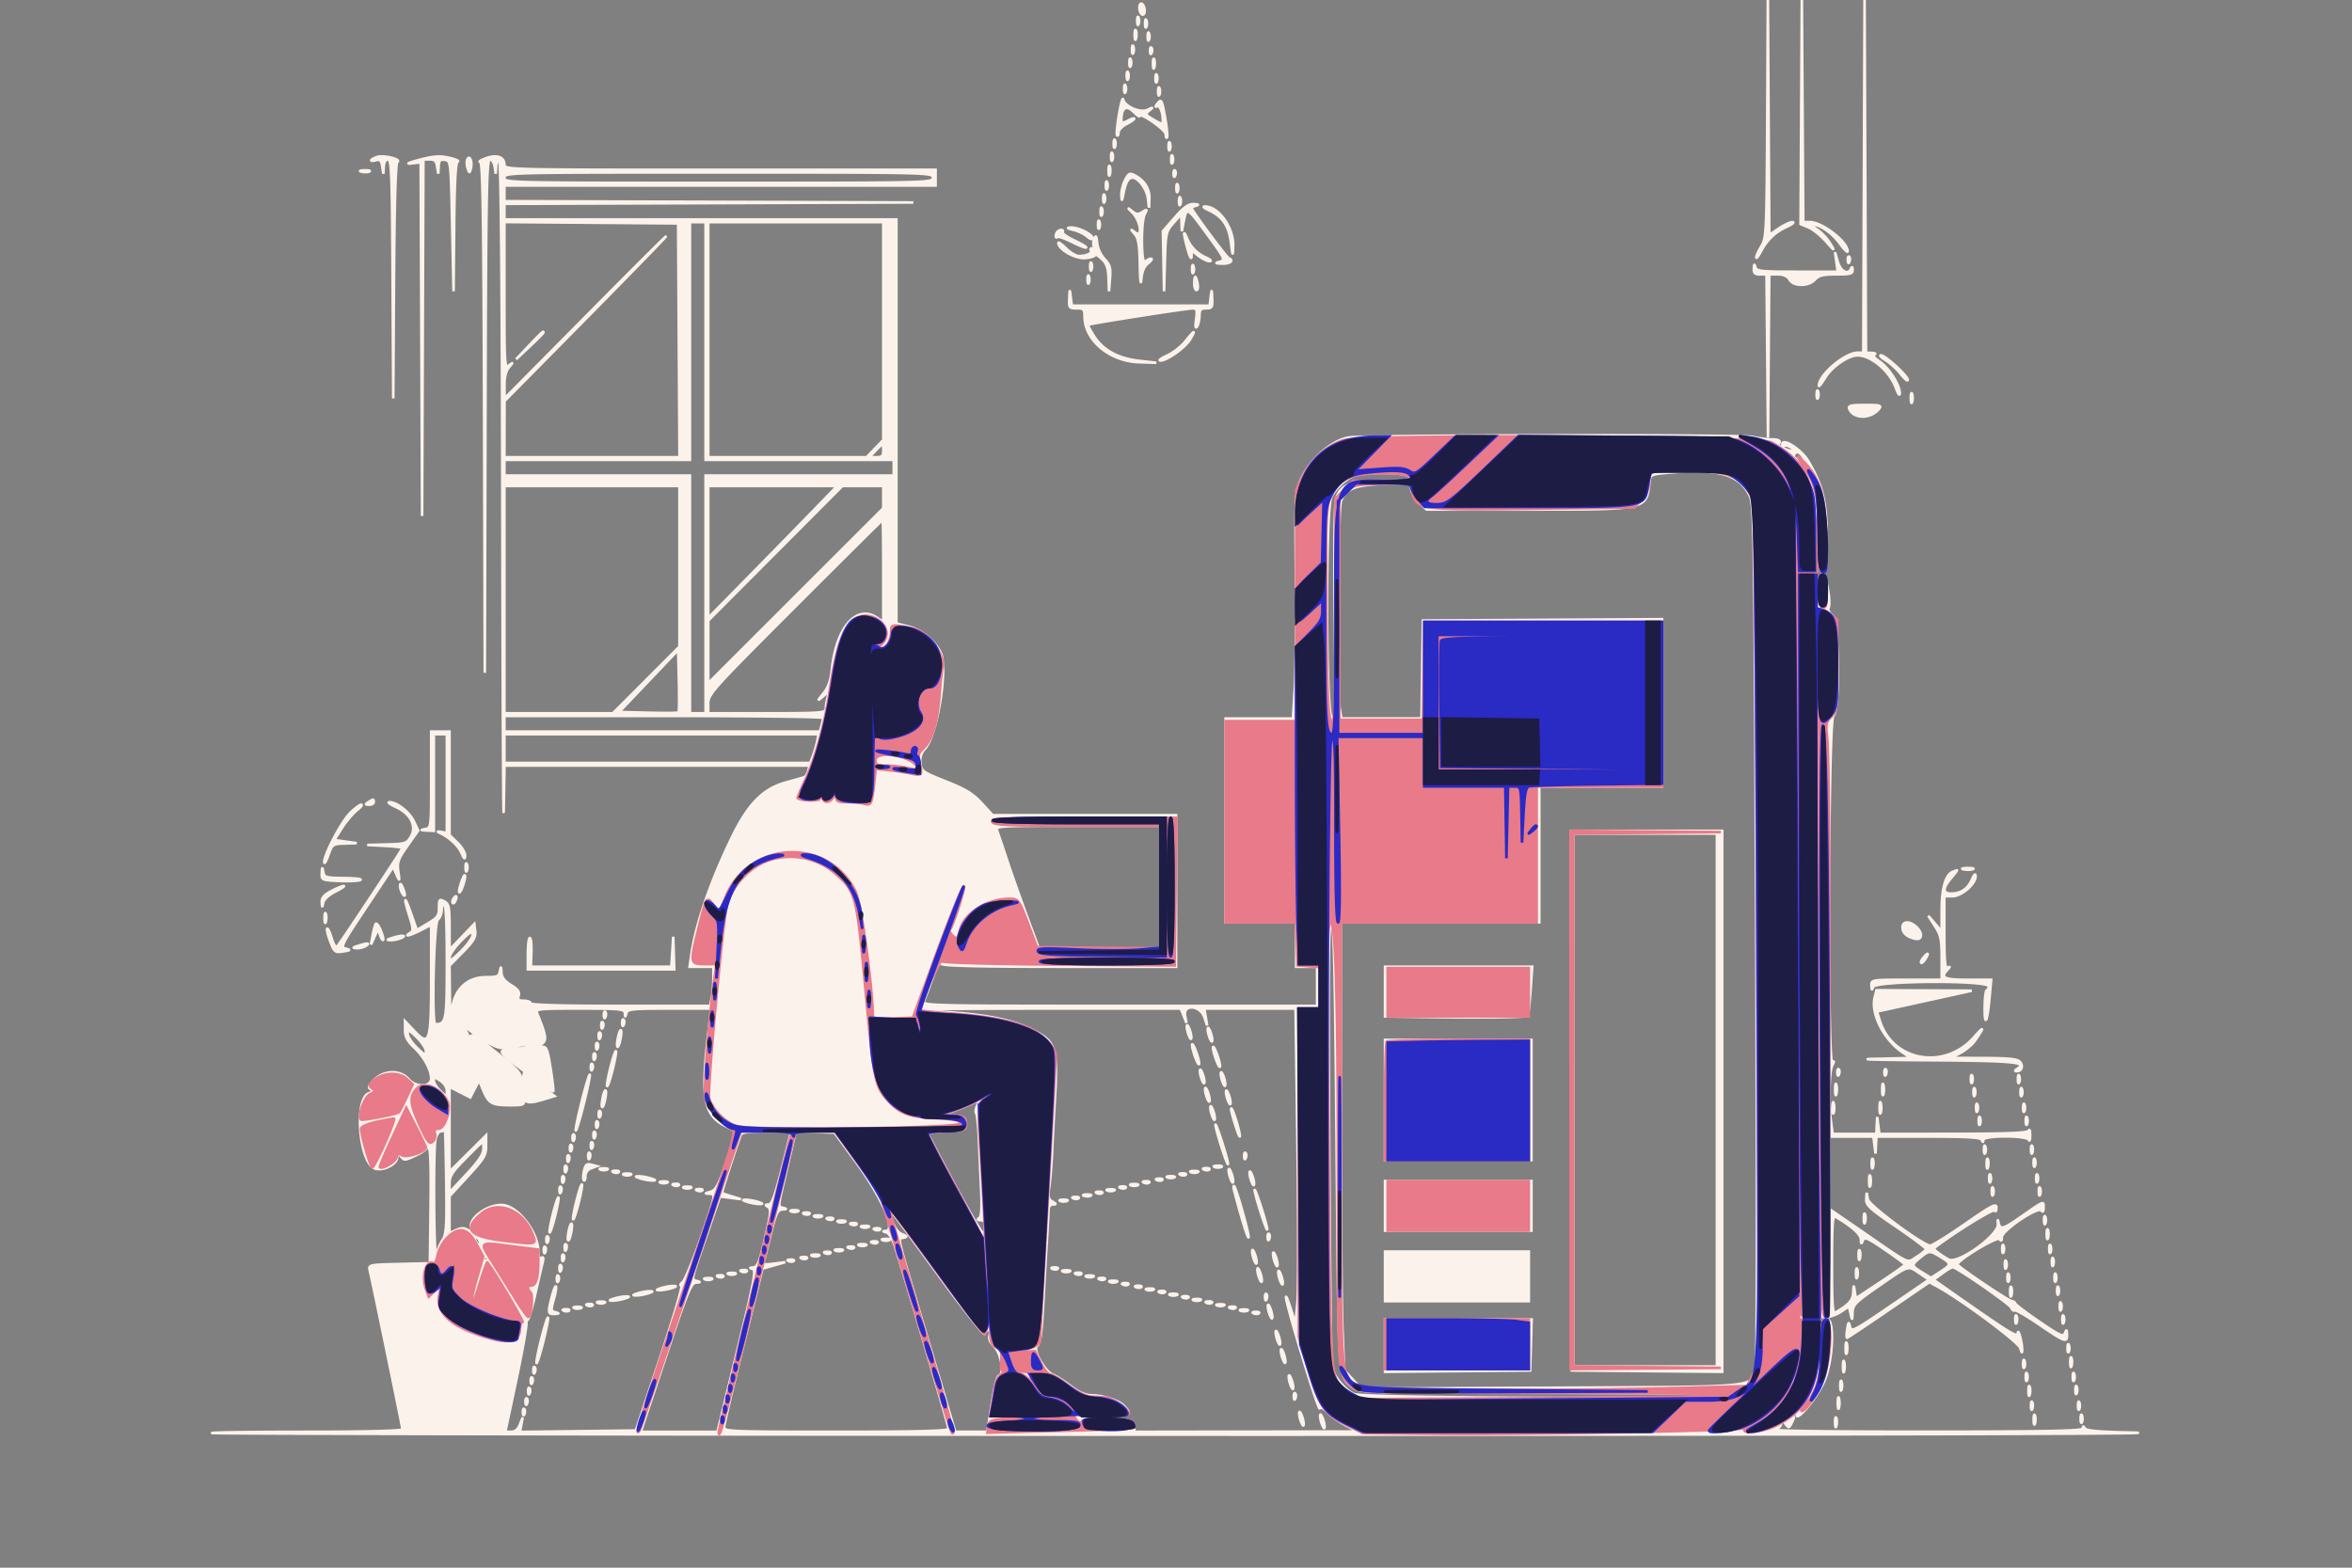 <svg xmlns="http://www.w3.org/2000/svg" viewBox="0 0 900 600"><rect x="0" y="0" width="900" height="600" fill="#808080" stroke="none"/><path fill="#fbf3eb" stroke="#fbf3eb" d="M676.24 45.226c-.229 43.709-.328 45.87-2.236 49-1.098 1.801-1.98 3.724-1.96 4.274.02.55.748-.35 1.618-2 2.446-4.641 5.469-7.594 9.838-9.61 2.2-1.015 3.275-1.856 2.39-1.868-.886-.012-3.244 1.086-5.24 2.441l-3.63 2.463-.27-45.213L676.479-.5l-.239 45.726m12.999-2.597L689 85.757l3.04 1.26c1.672.692 4.673 3.109 6.669 5.371 3.313 3.755 3.452 3.822 1.605.777-1.113-1.834-3.327-4.194-4.919-5.243-1.592-1.05-2.31-1.912-1.595-1.915 2.74-.014 7.36 3.231 10.22 7.179 1.639 2.263 2.98 3.612 2.98 2.999C707 92.53 697.278 85 692.56 85h-2.539l-.271-42.75-.272-42.75-.239 43.129m24.004 24.621L713 135h-2.162c-4.899 0-14.857 8.471-14.833 12.618.003.485 1.065-.869 2.36-3.008 2.587-4.274 8.834-8.597 12.435-8.605 5.277-.012 12.406 6.1 14.735 12.632.788 2.209 1.389 3.007 1.405 1.863.043-3.139-4.148-9.723-7.721-12.132-2.044-1.377-2.781-2.38-1.985-2.7.696-.281.257-.546-.977-.589l-2.243-.079-.264-67.75-.264-67.75-.243 67.75M436 2.882c0 1.1.45 2.278 1 2.618.55.34 1-.282 1-1.382 0-1.1-.45-2.278-1-2.618-.55-.34-1 .282-1 1.382M435.158 8c0 1.375.227 1.938.504 1.25.278-.687.278-1.812 0-2.5-.277-.687-.504-.125-.504 1.25m3 1c0 1.375.227 1.938.504 1.25.278-.687.278-1.812 0-2.5-.277-.687-.504-.125-.504 1.25m-3.963 4.5c.02 1.65.244 2.204.498 1.231.254-.973.237-2.323-.037-3-.274-.677-.481.119-.461 1.769m4.963.5c0 1.375.227 1.938.504 1.25.278-.687.278-1.812 0-2.5-.277-.687-.504-.125-.504 1.25m-6 5c0 1.375.227 1.938.504 1.25.278-.687.278-1.812 0-2.5-.277-.687-.504-.125-.504 1.25m6.921.583c.048 1.165.285 1.402.604.605.289-.722.253-1.585-.079-1.917-.332-.332-.568.258-.525 1.312M432.158 24c0 1.375.227 1.938.504 1.25.278-.687.278-1.812 0-2.5-.277-.687-.504-.125-.504 1.25m9.037.5c.02 1.65.244 2.204.498 1.231.254-.973.237-2.323-.037-3-.274-.677-.481.119-.461 1.769M431.158 29c0 1.375.227 1.938.504 1.25.278-.687.278-1.812 0-2.5-.277-.687-.504-.125-.504 1.25m11 1c0 1.375.227 1.938.504 1.25.278-.687.278-1.812 0-2.5-.277-.687-.504-.125-.504 1.25m-12 4c0 1.375.227 1.938.504 1.25.278-.687.278-1.812 0-2.5-.277-.687-.504-.125-.504 1.25m13 1c0 1.375.227 1.938.504 1.25.278-.687.278-1.812 0-2.5-.277-.687-.504-.125-.504 1.25m-14.978 8.885c-.684 4.062-1.004 7.624-.712 7.917.293.292.532-.207.532-1.11 0-.902 1.35-2.339 3-3.192 1.65-.853 3-1.781 3-2.061s-.87-.044-1.934.526c-2.852 1.526-3.231 1.311-2.882-1.638.409-3.461 2.168-3.975 4.754-1.389 1.134 1.134 2.062 1.809 2.062 1.5 0-1.798 10.009 5.125 10.079 6.971.043 1.15.27 1.636.504 1.079.233-.556-.14-4.113-.829-7.905-1.157-6.36-1.37-6.751-2.754-5.047-.825 1.017-.989 1.542-.364 1.167 1.135-.68 2.323 2.107 2.35 5.513.013 1.552-.325 1.517-3.517-.367-3.296-1.945-3.413-2.179-1.75-3.521 1.609-1.3 1.553-1.327-.583-.287-2.732 1.331-8.821-1.263-9.391-4.001-.177-.847-.881 1.783-1.565 5.845M426.158 55c0 1.375.227 1.938.504 1.25.278-.687.278-1.812 0-2.5-.277-.687-.504-.125-.504 1.25m21 1c0 1.375.227 1.938.504 1.25.278-.687.278-1.812 0-2.5-.277-.687-.504-.125-.504 1.25m-22 4c0 1.375.227 1.938.504 1.25.278-.687.278-1.812 0-2.5-.277-.687-.504-.125-.504 1.25m-280.96.122c-2.707 1.002-2.909 1.877-.274 1.188 1.508-.395 2.017.112 2.35 2.343l.426 2.847.15-2.75c.093-1.711.717-2.75 1.65-2.75 1.308 0 1.531 5.856 1.739 45.75l.24 45.75.271-44.947c.175-29.026.63-45.17 1.286-45.575 1.687-1.043-5.46-2.735-7.838-1.856m16.257 1.064c-3.825.999-5.271 1.619-3.212 1.379l3.743-.437.264 67.686.264 67.686.243-68.25L162 61h2.434c1.887 0 2.527.617 2.85 2.75l.416 2.75.15-2.82c.123-2.318.55-2.762 2.4-2.5 2.249.32 2.25.336 2.776 25.32l.527 25 .223-24.667c.159-17.461.558-24.778 1.369-25.048.63-.21-.853-.839-3.295-1.398-3.534-.808-5.86-.645-11.395.799m25.545-.63c-1.925.71-2.94 1.326-2.255 1.368.983.06 1.3 20.687 1.505 97.826l.26 97.75.245-98.25c.211-84.53.445-98.25 1.679-98.25.796 0 1.618 1.223 1.85 2.75l.416 2.75.15-2.75c.083-1.513.6-2.75 1.15-2.75.661 0 1.076 45.066 1.224 132.75.123 73.013.359 125.212.524 116l.3-16.75h116.765l-.545 2.085c-.3 1.146-1.046 2.24-1.657 2.431-.611.191-3.746 1.079-6.966 1.974-8.702 2.418-14.332 8.147-20.549 20.909-8.115 16.657-13.82 33.138-15.527 44.851l-.692 4.75H273v4.375c0 2.406-.281 5.781-.625 7.5L271.75 385h-34.375c-22.25 0-34.375-.353-34.375-1 0-.55-1.155-1-2.567-1-2.066 0-2.45-.371-1.966-1.897.452-1.423-.28-2.442-2.932-4.082-2.514-1.553-3.574-2.955-3.671-4.853-.12-2.356-.187-2.405-.57-.418-.379 1.972-1.045 2.25-5.378 2.25-6.863 0-11.651 4.285-12.85 11.5-.725 4.363-.846 3.667-.948-5.469L172 369.563l5.08-5.144c4.085-4.137 5.015-5.695 4.75-7.963l-.33-2.82-4.738 4.932-4.738 4.932-.012-8.715c-.011-7.684-.248-8.841-2.012-9.785-1.822-.975-2-.76-2 2.408 0 3.028-.551 3.807-4.25 6.015l-4.25 2.537-2.172-6.23c-2.589-7.427-3.049-6.693-.625.997 1.479 4.691 1.512 5.525.25 6.323-2.68 1.696.084.972 4.087-1.07l3.96-2.021v20.33c0 24.588-.609 26.525-6.409 20.376L155 390.858v3.375c0 2.577.856 4.19 3.619 6.821 3.736 3.557 6.381 8.448 6.381 11.8 0 3.27-5.831 3.454-8.569.271-3.19-3.709-9.389-3.625-13.181.179-2.187 2.193-2.467 2.934-1.368 3.618 1.085.674.931 1.003-.715 1.525-5.503 1.747-3.931 25.468 1.894 28.585 2.896 1.55 8.939-1.271 8.939-4.172 0-2.13.068-2.15 1.354-.391 1.309 1.79 1.506 1.777 6.003-.4 2.847-1.378 4.397-2.7 3.999-3.41-.467-.833-.321-.858.517-.089.838.768 1.091 7.262.897 23l-.27 21.93-11.761.282c-11.575.277-11.753.317-11.24 2.5C142.875 492.14 154 546.216 154 547.049c0 .584-14.138.951-36.667.951-20.166 0-36.458.208-36.204.462.254.255 132.517.524 293.917.6 287.276.134 471.296-.206 439.497-.811-11.205-.213-16.189-.668-16.735-1.527-.613-.965-.781-.964-.793.002-.012.953-13.484 1.225-60.765 1.224-42.103-.001-60.21-.317-58.992-1.03.967-.565 2.157-.781 2.645-.48.488.302 1.192-.236 1.564-1.196.622-1.606.772-1.614 1.883-.105 1.083 1.469 1.327 1.384 2.369-.823 1.053-2.232 1.004-2.343-.529-1.186-.929.701.089-.616 2.263-2.927 2.174-2.312 4.171-4.203 4.437-4.203s-.809 1.35-2.39 3-2.37 3-1.754 3c1.732 0 7.977-8.119 10.32-13.417 3.267-7.386 4.034-23.583 1.117-23.583-1.981 0-2.131.599-2.437 9.75l-.327 9.75-.21-9.69-.209-9.689-3.75-.393-3.75-.392 3.739-.168 3.739-.168.272-41.25.273-41.25.238 41.25L697 504l2.25-.007c1.237-.003 3.6-.9 5.25-1.992l3-1.986.632 2.743c.623 2.706.633 2.699.75-.476.107-2.908 1.095-3.894 10.281-10.25 11.607-8.031 10.82-7.795 15.461-4.641l3.519 2.39-14.822 10.141c-13.963 9.554-14.854 10.009-15.394 7.86-.504-2.01-.633-1.894-1.077.968-.277 1.788-.315 3.25-.085 3.25.23 0 7.418-4.792 15.974-10.648l15.556-10.648 3.103 1.703c9.394 5.157 31.076 21.287 31.712 23.593.517 1.869.686 1.996.672.5-.026-2.817-1.52-8.385-1.664-6.201-.118 1.804-2.876.096-25.932-16.066l-6.314-4.425 3.258-2.404c1.792-1.322 3.636-2.404 4.098-2.404 1.541 0 21.872 14.096 22.431 15.553.303.789.889 1.227 1.302.971.413-.255 4.689 2.222 9.501 5.506 9.743 6.649 10.568 6.942 10.468 3.72-.06-1.904-.178-1.977-.773-.473-.612 1.55-1.853.994-9.68-4.336-4.937-3.362-9.127-6.524-9.31-7.027-.184-.503-.774-.914-1.313-.914-1.193 0-20.854-13.247-20.854-14.051 0-1.667 15.385-10.947 16.15-9.741.586.923.829.722.852-.708.042-2.625 14.043-12.027 15.2-10.207.485.762.773.356.783-1.102.017-2.609.335-2.739-8.624 3.52-7.03 4.911-8.061 5.153-8.663 2.039-.24-1.238-.316-.9-.17.75.373 4.222-15.314 15.501-18.867 13.565-3.193-1.739-6.076-3.997-5.588-4.377 7.457-5.804 22.889-15.363 23.272-14.416.273.675.533.236.576-.977.068-1.91-1.558-1.069-12.145 6.28-6.723 4.667-12.703 8.359-13.288 8.205-4.021-1.058-23.399-15.553-23.771-17.78l-.417-2.5-.15 2.557c-.129 2.197 1.465 3.655 11.35 10.378 6.325 4.303 11.5 8.178 11.5 8.612 0 .435-1.581 1.767-3.513 2.961-4.077 2.52-1.576 3.682-21.301-9.898L700 462.72V435H716.873l.404 3.25.403 3.25.16-3.25.16-3.25h19.917c14.997 0 20.041.309 20.421 1.25.403 1 .52 1 .583 0 .111-1.762 16.706-1.762 17.417 0 .277.688.504-.1.504-1.75s-.222-2.453-.493-1.785c-.37.913-7.563 1.225-28.857 1.252l-28.365.037-.403-3.252-.404-3.252-.16 3.25L718 434h-16.728l-.636-4.64c-1.002-7.306-.744-19.291.464-21.546.799-1.495.799-1.87 0-1.376-1.919 1.186-1.52-130.844.4-132.438 2.594-2.153 2.174-36.08-.476-38.479-1.087-.983-1.721-2.202-1.408-2.708 1.119-1.812-.752-12.813-2.18-12.813-1.134 0-1.375 7.115-1.414 41.679-.025 22.923-.266 41.898-.534 42.166-.268.269-.488-18.46-.488-41.618v-42.106l-3.75-.393-3.75-.392 3.72-.168 3.72-.168.313-12.75.312-12.75.218 12.75c.18 10.57.473 12.75 1.717 12.75 1.257 0 1.5-2.12 1.5-13.079 0-13.714-1.615-20.381-7.175-29.621-2.588-4.299-9.825-8.897-9.825-6.241 0 .582.384.822.853.532.469-.29 1.66.063 2.646.785 1.692 1.237 1.679 1.303-.245 1.161-1.121-.082-3.1-.933-4.396-1.89-1.297-.957-1.795-1.467-1.108-1.134.688.333 1.25.147 1.25-.414 0-.56-1.237-.973-2.75-.918-1.513.055-5.015-.383-7.784-.974-4.275-.911-146.141-.729-153.966.198-6.528.773-15.068 8.144-18.65 16.095-2.208 4.902-2.246 5.634-1.966 37.238.157 17.73-.035 37.193-.428 43.25L494.743 275H469v78h27v17h8v15h-75.607c-71.605 0-75.57-.093-74.911-1.75.383-.963 1.844-4.815 3.246-8.561 1.798-4.804 2.862-6.499 3.611-5.75.716.716 15.453 1.061 45.361 1.061H450v-58H379.825l-4.163-4.56c-3.333-3.652-6.054-5.315-13.662-8.349-9.077-3.619-9.514-3.933-9.822-7.049-.219-2.226.321-3.945 1.703-5.415 4.776-5.085 8.978-31.124 5.97-36.998-2.363-4.612-7.172-8.526-11.993-9.762L343 238.622V84H193v-5.988l78.25-.262 78.25-.262-78.25-.244L193 77v-6h165v-6h-82.5c-81.341 0-82.5-.028-82.5-1.965 0-2.954-2.916-3.987-7-2.479M448.158 61c0 1.375.227 1.938.504 1.25.278-.687.278-1.812 0-2.5-.277-.687-.504-.125-.504 1.25m-269.38.166c-.276.734-.189 2.21.192 3.28.671 1.883.712 1.878 1.239-.139.646-2.47-.631-5.273-1.431-3.141M424.195 65.5c.02 1.65.244 2.204.498 1.231.254-.973.237-2.323-.037-3-.274-.677-.481.119-.461 1.769m-285.926.193c.973.254 2.323.237 3-.037.677-.274-.119-.481-1.769-.461-1.65.02-2.204.244-1.231.498m310.81.89c.048 1.165.285 1.402.604.605.289-.722.253-1.585-.079-1.917-.332-.332-.568.258-.525 1.312M193 68c0 1.984.667 2 82 2s82-.016 82-2-.667-2-82-2-82 .016-82 2m237.534.934c-.844 1.631-1.482 4.227-1.419 5.766.103 2.506.188 2.429.807-.734.847-4.322 1.801-5.966 3.463-5.966 2.228 0 5.453 4.387 5.88 8l.415 3.5.127-3.5c.134-3.706-1.863-6.889-5.564-8.87-1.929-1.032-2.347-.829-3.709 1.804M423.158 71c0 1.375.227 1.938.504 1.25.278-.687.278-1.812 0-2.5-.277-.687-.504-.125-.504 1.25m27 1c0 1.375.227 1.938.504 1.25.278-.687.278-1.812 0-2.5-.277-.687-.504-.125-.504 1.25m-28 4c0 1.375.227 1.938.504 1.25.278-.687.278-1.812 0-2.5-.277-.687-.504-.125-.504 1.25m29 1c0 1.375.227 1.938.504 1.25.278-.687.278-1.812 0-2.5-.277-.687-.504-.125-.504 1.25m-17.956 4.236c3.323 3.249 4.267 10.147 1.048 7.654-1.667-1.291-1.667-1.257 0 .706 1.379 1.624 1.787 4.165 1.925 11.983.096 5.456.344 7.896.552 5.421.264-3.14 1.042-5.022 2.576-6.228 1.208-.95 1.724-1.738 1.147-1.75-.577-.012-1.59.518-2.25 1.178-1.569 1.569-1.699-15.399-.14-18.311.967-1.808.883-1.87-.958-.721-1.705 1.065-2.38.956-4.358-.704-1.287-1.08-1.081-.733.458.772m16.376 1.997L445 88.466l.214 11.517.214 11.517.32-11.407c.309-11.013.423-11.524 3.286-14.785L452 81.93l.115 3.285.115 3.285.729-3.761c1.103-5.687 1.294-5.582 8.979 4.953 6.85 9.392 7.057 9.836 4.858 10.458-1.948.552-1.803.666.954.75 2.932.09 4.485-1.23 2.431-2.067C469.276 98.465 456 80.536 456 79.682c0-.294.788-.741 1.75-.993 1.109-.289.771-.499-.922-.573-2.046-.089-3.747 1.112-7.25 5.117M421.158 81c0 1.375.227 1.938.504 1.25.278-.687.278-1.812 0-2.5-.277-.687-.504-.125-.504 1.25m41.342-.588c5.178 2.301 7.681 5.922 8.496 12.287.701 5.48.749 5.56.873 1.452.215-7.124-5.667-15.255-10.931-15.112-.791.022-.088.639 1.562 1.373M420.158 86c0 1.375.227 1.938.504 1.25.278-.687.278-1.812 0-2.5-.277-.687-.504-.125-.504 1.25M193 113.109c0 26.646.093 28.064 1.75 26.781 1.667-1.291 1.667-1.257 0 .706-1.166 1.373-1.737 3.704-1.712 6.983l.037 4.921 32.713-33.04c17.991-18.172 30.912-31.033 28.712-28.579-2.2 2.454-16.925 17.547-32.723 33.54L193.054 153.5l-.027 10.75L193 175h67.021l-.261-44.75-.26-44.75-33.25-.263-33.25-.264v28.136m71 17.391V176h-71v6h71v91h6v-91h72v-6h-72V85h-6v45.5m7-.5v45h60.608l3.196-3.298 3.196-3.297V85h-67v45m139.791-42.016c1.81.429 4.172 1.578 5.25 2.553 1.077.975 1.959 1.265 1.959.644 0-1.536-5.366-4.205-8.2-4.079-1.718.077-1.467.3.991.882m-6.124.683c-.367.366-.667 1.116-.667 1.666 0 .55.28.721.622.379.342-.342 2.862.513 5.599 1.9 2.738 1.387 5.157 2.344 5.376 2.125.218-.219-1.835-1.443-4.564-2.721-2.728-1.278-4.725-2.705-4.438-3.17.617-.999-.962-1.146-1.928-.179m48.441.833c-.011.55.605 3.25 1.369 6 .777 2.799 1.418 3.978 1.456 2.677l.067-2.322 2.635 2.072c1.449 1.14 3.362 2.055 4.25 2.034.888-.022.265-.635-1.385-1.364-3.487-1.539-5.988-4.119-7.384-7.618-.544-1.363-.998-2.029-1.008-1.479m-34.361 1.84c-.415 1.012-.5 2.25-.191 2.75.309.501.059.91-.556.91s-.869.403-.565.895c.64 1.035-1.696 2.105-4.594 2.105-1.097 0-3.31-1.315-4.918-2.923S405 92.529 405 92.988c0 2.411 6.334 6.036 10.095 5.779 2.146-.147 3.903-.683 3.904-1.191 0-.509 1.126.132 2.501 1.424 1.96 1.842 2.539 3.444 2.68 7.424l.18 5.076.38-4.882c.322-4.131-.003-5.286-2.108-7.5-1.435-1.51-2.625-4.099-2.81-6.118-.248-2.69-.496-3.074-1.075-1.66m283.946 8.91.53 3.75h-15.538c-13.958 0-15.585-.178-15.996-1.75-.344-1.317-.486-1.193-.573.5-.091 1.761.424 2.25 2.37 2.25h2.486l.279 31.25.279 31.25.235-31.25L677 105h3.259c2.177 0 3.675.665 4.509 2 .844 1.351 2.332 2 4.585 2 2.067 0 4.026-.761 5.147-2 1.448-1.6 3.08-2 8.155-2 5.406 0 6.333-.259 6.266-1.75-.047-1.045-.282-1.247-.583-.5-1.084 2.686-3.982 1.26-5.08-2.5l-1.094-3.75.529 3.75m4.386-.667c.048 1.165.285 1.402.604.605.289-.722.253-1.585-.079-1.917-.332-.332-.568.258-.525 1.312M417.158 102c0 1.375.227 1.938.504 1.25.278-.687.278-1.812 0-2.5-.277-.687-.504-.125-.504 1.25m39 1c0 1.375.227 1.938.504 1.25.278-.687.278-1.812 0-2.5-.277-.687-.504-.125-.504 1.25m-40 4c0 1.375.227 1.938.504 1.25.278-.687.278-1.812 0-2.5-.277-.687-.504-.125-.504 1.25M457 108.5c0 1.375.388 2.5.861 2.5.474 0 .647-1.125.384-2.5s-.651-2.5-.862-2.5c-.21 0-.383 1.125-.383 2.5m-47.84 5.75c-.151 3.536.012 3.75 2.84 3.75 2.715 0 3.002.309 3.016 3.25.046 9.029 9.627 17.021 20.84 17.383l6.644.215-6.53-.736c-8.102-.914-13.809-4.01-17.293-9.384-1.458-2.248-2.494-4.245-2.302-4.436.442-.442 37.473-6.249 40.007-6.273 1.634-.017 1.807.532 1.318 4.179-.366 2.732-.243 3.692.353 2.75.504-.796.923-2.685.932-4.198.012-2.263.458-2.75 2.515-2.75 2.251 0 2.484-.374 2.34-3.75-.158-3.692-.166-3.7-.563-.5l-.404 3.25h-52.746l-.404-3.25c-.397-3.2-.405-3.192-.563.5m-206.698 18-4.962 5.25 5.25-4.962c4.878-4.612 5.709-5.538 4.962-5.538-.158 0-2.52 2.363-5.25 5.25m251.161-1.644c-1.582 1.983-4.732 4.448-7 5.478-2.268 1.03-3.426 1.882-2.573 1.894 2.482.035 9.527-4.992 11.371-8.114 2.278-3.856 1.671-3.606-1.798.742m267.967 7.286c1.699 1.036 4.282 3.397 5.739 5.246 1.457 1.849 2.654 2.857 2.66 2.239.015-1.486-8.588-9.378-10.217-9.373-.699.002.118.851 1.818 1.888M695.158 151c0 1.375.227 1.938.504 1.25.278-.687.278-1.812 0-2.5-.277-.687-.504-.125-.504 1.25m36.037 1.5c.02 1.65.244 2.204.498 1.231.254-.973.237-2.323-.037-3-.274-.677-.481.119-.461 1.769m-23.592 3.908c1.52 3.961 8.115 4.046 11.352.147 1.144-1.38.547-1.555-5.301-1.555-5.258 0-6.482.285-6.051 1.408M335 172.5l-2.349 2.5h2.675c2.186 0 2.674-.457 2.674-2.5 0-1.375-.147-2.5-.326-2.5-.179 0-1.382 1.125-2.674 2.5m351.543 1.431c-.317.512-.118 1.213.441 1.559.559.345 1.016.307 1.016-.086s.97.143 2.155 1.191l2.155 1.905-1.77-2.75c-1.843-2.864-3.02-3.4-3.997-1.819m1.457 3.447c0 .207.788.995 1.75 1.75 1.586 1.243 1.621 1.208.378-.378-1.307-1.666-2.128-2.195-2.128-1.372m-49 3.491c-7.063.594-7.516.777-7.78 3.131-1.261 11.259-.131 10.992-46.547 10.996l-38.827.004-2.923-2.923c-1.608-1.608-2.923-3.909-2.923-5.113 0-2.138-.248-2.181-10.25-1.792-11.129.433-14.468 1.718-16.596 6.389-1.239 2.72-1.688 72.573-.512 79.689l.62 3.75h30.694l.272-18.75.272-18.75 45.75-.26 45.75-.26V301h-47v52h-76l.003 69.75c.002 38.363.301 76.925.665 85.694l.661 15.945 3.262 3.555 3.261 3.556 72.824-.367c81.713-.412 76.049.144 78.206-7.668.502-1.818.573-73.229.166-166.574-.676-155.24-.803-163.583-2.536-167.23-3.833-8.066-11.814-10.365-30.512-8.792m-120.999 1.254c-3.227 1.287-6.819 4.663-8.596 8.077-2.29 4.402-2.065 84.8.238 84.8 1.505 0 1.6-3.375 1.138-40.21-.291-23.23-.114-41.621.419-43.552 1.563-5.659 5.474-7.23 18.019-7.234 9.115-.003 10.632-.228 10.143-1.504-.682-1.776-17.125-2.066-21.361-.377M193 229.5V273H234.529l12.735-12.764L260 247.472V186h-67v43.5m78-18.255v25.245l15.75-16.023c8.663-8.812 19.769-20.172 24.681-25.244l8.931-9.223H271v25.245m25.671.505-25.655 25.75-.008 11.994-.008 11.995L304.5 228l33.5-33.489V186h-15.674l-25.655 25.75M687.158 197c0 1.375.227 1.938.504 1.25.278-.687.278-1.812 0-2.5-.277-.687-.504-.125-.504 1.25m-382.914 35.256c-31.819 31.83-33.244 33.416-33.244 37V273h22.5c20.757 0 22.501-.136 22.514-1.75.007-.962.303-2.875.657-4.25l.643-2.5-2.372 2c-2.259 1.905-2.25 1.851.19-1.144 1.847-2.268 2.737-4.827 3.192-9.18 1.7-16.264 9.587-25.129 17.453-19.619l2.223 1.556v-19.556c0-10.756-.115-19.557-.256-19.557-.14 0-15.215 14.965-33.5 33.256m-56.039 28.378L236.911 272.5l11.177.284c6.148.156 11.357.104 11.578-.116.22-.22.272-5.688.117-12.15l-.283-11.749-11.295 11.865M193 277v3h120.767l.603-2.25c.331-1.238.609-2.587.616-3 .008-.413-27.436-.75-60.986-.75h-61v3m-28 21.43c0 18.318-.014 18.434-2.25 18.864-1.929.372-1.858.453.5.57L166 318v-37h5v37.813l-2.25-.418c-1.248-.231-1.582-.126-.75.236 3.679 1.604 7.327 4.909 8.571 7.765 1.048 2.409 1.359 2.642 1.39 1.041.021-1.135-1.311-3.356-2.961-4.937l-3-2.874V280h-7v18.43m28-11.93v5.5h117.05l1.048-2.75c.576-1.512 1.296-3.988 1.6-5.5l.552-2.75H193v5.5M141 307c-1.282.828-1.246.972.25.985.963.008 1.75-.435 1.75-.985 0-1.22-.113-1.22-2 0m10.56 1.888c5.61 2.548 8.006 7.346 5.655 11.325-1.549 2.623-2.089 2.799-9.181 2.983l-7.534.196 6.75.35c3.713.192 6.75.563 6.75.824 0 .526-23.78 36.418-25.049 37.807-.438.48-1.354-.985-2.034-3.256-.681-2.272-1.455-3.912-1.722-3.646-.266.267.263 2.44 1.176 4.831 1.564 4.095 1.848 4.318 4.895 3.845 2.819-.437 2.946-.575.989-1.074-2.107-.538-1.615-1.522 7.979-15.942l10.225-15.368 1.253 2.868c1.222 2.801 1.238 2.774.694-1.131-.491-3.518-.065-4.701 3.533-9.816l4.092-5.817-1.686-3.551c-1.685-3.553-6.52-7.325-9.345-7.29-.825.01.327.848 2.56 1.862m-17.629 2.335c-3.313 3.313-9.993 16.025-9.852 18.749.043.84.756-.385 1.583-2.722 1.465-4.139 1.626-4.254 6.171-4.4l4.667-.15-4.293-.6-4.293-.6 2.907-4.571c1.599-2.513 4.154-5.551 5.678-6.75 1.524-1.198 2.295-2.179 1.713-2.179-.582 0-2.508 1.45-4.281 3.223m247.546 6.527c.38.962 2.022 5.8 3.649 10.75 1.627 4.95 5.077 14.733 7.666 21.74l4.708 12.74 23.25.01L444 363v-47h-31.607c-29.698 0-31.565.106-30.916 1.75m219.768 103.5.255 103.25 28.75.265 28.75.266V318h-58.009l.254 103.25M602 421v102h55V319h-55v102m-423.842-89c0 1.375.227 1.938.504 1.25.278-.687.278-1.812 0-2.5-.277-.687-.504-.125-.504 1.25m-55.022 2.165c-.133 2.597.029 2.673 6.419 3 3.606.184 7.319.029 8.25-.345.932-.374-1.761-.711-5.985-.75-7.144-.065-7.711-.227-8.114-2.32-.383-1.99-.449-1.942-.57.415m628.114-1.476c.962.252 2.538.252 3.5 0 .962-.251.175-.457-1.75-.457s-2.712.206-1.75.457m-4.021.98c-2.735 1.101-4.229 6.227-4.234 14.531l-.005 8.3-2.559-3-2.559-3 2.564 3.982c2.224 3.454 2.564 5.078 2.564 12.25V375h-13.5c-13.368 0-13.499.022-13.384 2.25.087 1.693.229 1.817.573.5.648-2.477 44.311-2.723 44.311-.25 0 .825-.337 1.502-.75 1.505-.413.003-.772 2.961-.799 6.572-.058 7.832 1.008 5.642 1.864-3.827l.61-6.75h-8.963c-9.198 0-10.674-.755-7.712-3.947 1-1.077 1-1.205 0-.641-.974.55-1.25-2.396-1.25-13.353V343h3.077c3.513 0 8.948-4.694 8.884-7.673-.025-1.163-.54-.675-1.419 1.344-1.552 3.569-4.187 5.329-7.976 5.329-3.305 0-3.297-1.977.023-5.923 1.424-1.692 2.436-3.041 2.25-2.998-.186.043-.911.309-1.61.59m-571.015 4.985c-.616 2.009-.724 3.246-.238 2.75.978-1.002 2.497-6.404 1.8-6.404-.242 0-.945 1.644-1.562 3.654m-23.128.346c-.031.825.381 2.175.914 3 1.181 1.828 1.181.249 0-2.5-.567-1.319-.878-1.489-.914-.5m-26.336 2.068c-2.731 1.442-3.713 2.584-3.614 4.206.129 2.103.159 2.112.547.15.241-1.217 2.148-2.949 4.614-4.188 2.312-1.161 3.753-2.12 3.203-2.13-.55-.01-2.687.873-4.75 1.962m46.709 2.999c-.363.586-.445 1.281-.183 1.543s.743-.218 1.069-1.067c.676-1.762.1-2.072-.886-.476M169 348.378c0 1.307-.675 2.937-1.5 3.622-1.495 1.241-2.4 40-.934 40 4.206 0 4.434-1.236 4.434-24.035 0-13.977-.364-21.965-1-21.965-.55 0-1 1.07-1 2.378m-44.805 3.122c.02 1.65.244 2.204.498 1.231.254-.973.237-2.323-.037-3-.274-.677-.481.119-.461 1.769m19.56 2.124c-.286.482-.809 2.451-1.162 4.376l-.642 3.5 1.364-3c1.35-2.972 1.37-2.978 2.115-.675.414 1.279.943 2.135 1.177 1.902.233-.234-.196-1.899-.954-3.702s-1.612-2.883-1.898-2.401m364.851 82.626c.273 45.788.716 84.699.985 86.471.573 3.774 4.465 8.74 8.478 10.815 3.229 1.669 139.6 2.11 143.431.464 1.142-.491-28.726-.89-69.615-.93-71.057-.069-71.636-.086-74.27-2.158-5.609-4.412-5.36-.671-6.16-92.673-.6-68.973-.99-85.239-2.043-85.239-1.064 0-1.212 15.277-.806 83.25M728 354.878c0 2.168 1.553 3.601 4.75 4.384 2.844.696 3.107-2.176.421-4.607-2.466-2.232-5.171-2.115-5.171.223m-551.75 5.358c-2.338 2.387-4.25 5.217-4.25 6.289 0 1.547.947 1.002 4.6-2.651 2.686-2.687 4.454-5.302 4.25-6.289-.272-1.313-1.296-.723-4.6 2.651M150 359c-2.01.644-2.108.806-.5.83 1.1.016 2.9-.357 4-.83 2.548-1.095-.081-1.095-3.5 0m52 6v6h56l-.189-6.25-.189-6.25-.361 5.75-.361 5.75h-53.766l.183-5.501c.101-3.026-.155-5.501-.567-5.5-.412 0-.75 2.701-.75 6.001m-65-3c-2.06.66-2.148.816-.5.885 1.1.046 2.675-.352 3.5-.885 1.752-1.132.536-1.132-3 0m598.98 4.524c-.696.838-1.071 1.718-.835 1.955.237.236.98-.449 1.651-1.524 1.452-2.325.968-2.58-.816-.431M688.443 397.5c0 16.5.137 23.39.305 15.312.167-8.079.168-21.579 0-30-.167-8.422-.304-1.812-.305 14.688M530 379.5v9.5l17.25.25c20.461.297 36.755.079 37.333-.499.228-.229.708-4.541 1.066-9.583l.65-9.168H530v9.5m187.363 2.191c-1.564 6.229 3.436 16.163 10.585 21.03l3.262 2.221-13.855.31c-7.62.17 1.531.408 20.336.529 33.36.214 38.324.695 34.187 3.315-.906.574-.97.879-.187.889 1.887.024 2.594-1.936 1.273-3.529-.938-1.129-4.041-1.466-13.836-1.5l-12.628-.044 3.67-1.939c2.018-1.066 4.531-3.184 5.586-4.706 3.635-5.249 3.523-5.754-.305-1.381-11.301 12.908-31.348 9.39-36.179-6.35l-1.039-3.387 7.133-1.566c3.924-.862 12.084-2.657 18.134-3.99l11-2.423-18.231-.085-18.231-.085-.675 2.691m-511.864 6.059c3.505 8.607 3.779 10.326 1.864 11.733-1.808 1.328-1.806 1.364.07 1.193 1.678-.153 2.107.93 3.26 8.23.73 4.624 1.176 8.559.99 8.745-.186.186-4.987-3.137-10.669-7.383-9.376-7.008-10.108-7.783-7.922-8.395 2.14-.599 2.045-.685-.852-.773-2.264-.07-5.622-1.803-11-5.678-4.257-3.068-6.391-4.343-4.742-2.835 1.735 1.588 2.921 3.622 2.815 4.828-.135 1.54-.05 1.627.325.335.727-2.502.927-2.4 10.862 5.549 7.963 6.371 8.98 7.547 8.823 10.201l-.177 3 .677-2.786.677-2.786 5.839 4.286 5.838 4.286-3.838 1.173c-5.455 1.667-7.139 1.574-7.632-.423-.237-.962-.331-.738-.208.5.207 2.077-.181 2.25-5.056 2.25-7.155 0-8.368-.63-10.392-5.396l-1.742-4.102-1.683 3.255-1.683 3.254-3.972-2.026-3.971-2.026V448.446l7-6.946 7-6.946v4.035c0 3.607-.745 4.844-7 11.633l-7 7.597v14.138l2.574-1.173c1.927-.878 3.031-.888 4.391-.038 1.549.967 1.743.853 1.317-.774-1.094-4.185 7.722-9.941 13.141-8.581 5.886 1.478 12.577 10.871 12.577 17.657 0 2.053.38 2.835 1.146 2.362.819-.506.934.118.402 2.191-.409 1.594-1.738 7.298-2.953 12.676-1.214 5.377-2.544 9.441-2.955 9.03-.41-.41-.508-.085-.217.723.29.809-1.404 10.582-3.765 21.72L193.364 548h2.235c1.507 0 2.589-.895 3.324-2.75l1.089-2.75-.53 2.769-.53 2.769 22.189-.269 22.189-.269 9.256-27.75c5.165-15.486 8.765-27.75 8.144-27.75-.612 0-.399-.562.473-1.25.872-.687 4.097-8.562 7.167-17.5 5.446-15.854 5.528-16.252 3.356-16.35-2.144-.096-2.137-.124.194-.776 2.042-.571 3.006-2.429 6.174-11.889l3.754-11.213-3.513-1.668c-9.403-4.461-10.441-10.717-6.736-40.604l.589-4.75h-16.021c-14.417 0-16.066.175-16.478 1.75-.435 1.667-.463 1.667-.573 0-.106-1.594-1.641-1.75-17.223-1.75-15.897 0-17.057.124-16.394 1.75m147.584-1.357c.23.216 4.467.66 9.417.986 16.079 1.059 26.161 3.269 33.829 7.414 7.734 4.182 8.452 6.879 7.235 27.207a1413.24 1413.24 0 0 0-.996 19c-.203 4.675-.683 10.59-1.066 13.146-.588 3.914-.407 4.814 1.15 5.719 1.58.918 1.609 1.079.204 1.105-1.024.019-1.651.879-1.662 2.28-.01 1.238-.291 6.525-.625 11.75s-.819 13.55-1.078 18.5c-.901 17.252-1.337 20.787-2.666 21.608-1.845 1.14 2.856 9.78 5.98 10.991 1.268.491 4.37 2.47 6.894 4.397 2.961 2.262 5.69 3.506 7.695 3.51 4.652.008 10.49 1.878 12.671 4.059 3.589 3.589 2.473 4.08-8.519 3.749-5.75-.173-10.07.068-9.601.536.47.467 5.512.917 11.205 1 9.928.144 10.363.242 10.67 2.406l.321 2.257 42.679-.069 42.68-.069-4.5-2.34c-2.475-1.287-5.595-3.513-6.934-4.948-1.461-1.565-2.693-2.191-3.08-1.565-.586.948-13.117-40.484-12.888-42.612.054-.5.88 1.565 1.836 4.59l1.738 5.5.783-7.425c.431-4.084.45-31.196.043-60.25L495.757 386h-34.916l.543 3.25.543 3.25-1.108-3.25c-1.563-4.583-8.198-5.036-7.332-.5l.525 2.75-1.089-2.75-1.09-2.75H402.25c-27.271 0-49.396.177-49.167.393m-122.004 2.19c.048 1.165.285 1.402.604.605.289-.722.253-1.585-.079-1.917-.332-.332-.568.258-.525 1.312m7 3c.048 1.165.285 1.402.604.605.289-.722.253-1.585-.079-1.917-.332-.332-.568.258-.525 1.312m-8 1c.048 1.165.285 1.402.604.605.289-.722.253-1.585-.079-1.917-.332-.332-.568.258-.525 1.312m224.062.417c0 .825.386 2.4.859 3.5.542 1.261.859 1.445.859.5 0-.825-.386-2.4-.859-3.5-.542-1.261-.859-1.445-.859-.5m8 1c0 .825.386 2.4.859 3.5.542 1.261.859 1.445.859.5 0-.825-.386-2.4-.859-3.5-.542-1.261-.859-1.445-.859-.5M156 395.608c0 1.1 1.575 3.526 3.5 5.392 3.036 2.942 3.5 3.127 3.5 1.392 0-1.1-1.575-3.526-3.5-5.392-3.036-2.942-3.5-3.127-3.5-1.392M236.5 397c-.38 1.729-.482 3.351-.227 3.606.255.255.751-.974 1.102-2.731.834-4.168.026-4.976-.875-.875m-7.421-.417c.048 1.165.285 1.402.604.605.289-.722.253-1.585-.079-1.917-.332-.332-.568.258-.525 1.312M530 421v23h56v-46h-56v23m-301.921-20.417c.048 1.165.285 1.402.604.605.289-.722.253-1.585-.079-1.917-.332-.332-.568.258-.525 1.312M456.152 400c0 .825.607 3.075 1.348 5 .741 1.925 1.348 2.825 1.348 2 0-.825-.607-3.075-1.348-5-.741-1.925-1.348-2.825-1.348-2m-278.073 1.583c.048 1.165.285 1.402.604.605.289-.722.253-1.585-.079-1.917-.332-.332-.568.258-.525 1.312m18.564-.815c-.261.423 1.287.601 3.441.395 2.154-.205 3.916-.551 3.916-.768 0-.745-6.882-.396-7.357.373m267.509.232c0 .825.607 3.075 1.348 5 .741 1.925 1.348 2.825 1.348 2 0-.825-.607-3.075-1.348-5-.741-1.925-1.348-2.825-1.348-2m-230.564 7.588c-.92 3.663-1.487 6.846-1.261 7.072.226.227 1.165-2.585 2.085-6.248.92-3.663 1.487-6.846 1.261-7.072-.226-.227-1.165 2.585-2.085 6.248m-6.509-4.005c.048 1.165.285 1.402.604.605.289-.722.253-1.585-.079-1.917-.332-.332-.568.258-.525 1.312m-50 1c.048 1.165.285 1.402.604.605.289-.722.253-1.585-.079-1.917-.332-.332-.568.258-.525 1.312m49 3c.048 1.165.285 1.402.604.605.289-.722.253-1.585-.079-1.917-.332-.332-.568.258-.525 1.312m-50 1c.048 1.165.285 1.402.604.605.289-.722.253-1.585-.079-1.917-.332-.332-.568.258-.525 1.312m283.062.417c0 .825.386 2.4.859 3.5.542 1.261.859 1.445.859.5 0-.825-.386-2.4-.859-3.5-.542-1.261-.859-1.445-.859-.5m243.938.583c.048 1.165.285 1.402.604.605.289-.722.253-1.585-.079-1.917-.332-.332-.568.258-.525 1.312m18 0c.048 1.165.285 1.402.604.605.289-.722.253-1.585-.079-1.917-.332-.332-.568.258-.525 1.312M467.141 411c0 .825.386 2.4.859 3.5.542 1.261.859 1.445.859.5 0-.825-.386-2.4-.859-3.5-.542-1.261-.859-1.445-.859-.5m-244.548 10.593c-1.47 5.864-2.489 10.845-2.265 11.069.224.224 1.61-4.391 3.079-10.255 1.47-5.864 2.489-10.845 2.265-11.069-.224-.224-1.61 4.391-3.079 10.255M754.158 413c0 1.375.227 1.938.504 1.25.278-.687.278-1.812 0-2.5-.277-.687-.504-.125-.504 1.25m18 0c0 1.375.227 1.938.504 1.25.278-.687.278-1.812 0-2.5-.277-.687-.504-.125-.504 1.25M166 413.612c0 .912 1.125 2.701 2.5 3.976l2.5 2.317v-2.338c0-1.389-1.014-3.001-2.5-3.975-2.32-1.52-2.5-1.519-2.5.02m9.079-.029c.048 1.165.285 1.402.604.605.289-.722.253-1.585-.079-1.917-.332-.332-.568.258-.525 1.312M702.232 417c0 1.925.206 2.712.457 1.75.252-.962.252-2.538 0-3.5-.251-.962-.457-.175-.457 1.75m18 0c0 1.925.206 2.712.457 1.75.252-.962.252-2.538 0-3.5-.251-.962-.457-.175-.457 1.75m-259.091 0c0 .825.386 2.4.859 3.5.542 1.261.859 1.445.859.5 0-.825-.386-2.4-.859-3.5-.542-1.261-.859-1.445-.859-.5m294.017 1c0 1.375.227 1.938.504 1.25.278-.687.278-1.812 0-2.5-.277-.687-.504-.125-.504 1.25m18 0c0 1.375.227 1.938.504 1.25.278-.687.278-1.812 0-2.5-.277-.687-.504-.125-.504 1.25m-616.534.539c-.965 2.514-.681 3.163.498 1.136.584-1.004.851-2.036.593-2.293-.257-.258-.749.263-1.091 1.157m74.001 1.586c-.834 4.168-.026 4.976.875.875.38-1.729.482-3.351.227-3.606-.255-.255-.751.974-1.102 2.731M469.141 418c0 .825.386 2.4.859 3.5.542 1.261.859 1.445.859.5 0-.825-.386-2.4-.859-3.5-.542-1.261-.859-1.445-.859-.5M369 423.581c-3.025 1.297-6.4 2.442-7.5 2.545-1.1.104.25.455 3 .781 4.509.535 5 .839 5 3.093 0 2.395-.309 2.521-7.362 3l-7.362.5 4.204 8c9.521 18.114 16.526 30.5 17.25 30.5.424 0 .77-1.125.77-2.5 0-1.708-.554-2.505-1.75-2.515-1.19-.011-1.366-.26-.549-.779.862-.548 1.068-3.725.727-11.235-.261-5.759-.643-14.378-.85-19.154-.207-4.775-.668-9.153-1.024-9.729-.355-.576-.16-1.956.435-3.067.595-1.112.953-1.971.796-1.909-.157.061-2.76 1.172-5.785 2.469m332.232.419c0 1.925.206 2.712.457 1.75.252-.962.252-2.538 0-3.5-.251-.962-.457-.175-.457 1.75m18 0c0 1.925.206 2.712.457 1.75.252-.962.252-2.538 0-3.5-.251-.962-.457-.175-.457 1.75m-563.668-.707c.376.986.935 1.541 1.243 1.233.308-.307.001-1.114-.683-1.793-.988-.98-1.102-.865-.56.56m600.594.707c0 1.375.227 1.938.504 1.25.278-.687.278-1.812 0-2.5-.277-.687-.504-.125-.504 1.25m18 0c0 1.375.227 1.938.504 1.25.278-.687.278-1.812 0-2.5-.277-.687-.504-.125-.504 1.25m-311.017 0c0 .825.386 2.4.859 3.5.542 1.261.859 1.445.859.5 0-.825-.386-2.4-.859-3.5-.542-1.261-.859-1.445-.859-.5m7.943.5c-.031.55.826 3.7 1.905 7 1.078 3.3 1.69 4.441 1.359 2.536-.658-3.795-3.173-11.14-3.264-9.536m-242.005 2.083c.048 1.165.285 1.402.604.605.289-.722.253-1.585-.079-1.917-.332-.332-.568.258-.525 1.312M757.158 429c0 1.375.227 1.938.504 1.25.278-.687.278-1.812 0-2.5-.277-.687-.504-.125-.504 1.25m18 0c0 1.375.227 1.938.504 1.25.278-.687.278-1.812 0-2.5-.277-.687-.504-.125-.504 1.25m-636.345.683c.721.289 1.584.253 1.916-.079.332-.332-.258-.568-1.312-.525-1.165.048-1.402.285-.604.604m89.266.9c.048 1.165.285 1.402.604.605.289-.722.253-1.585-.079-1.917-.332-.332-.568.258-.525 1.312m237.026-.083c-.052.55.984 4.375 2.302 8.5 1.317 4.125 2.437 7.05 2.488 6.5.052-.55-.984-4.375-2.302-8.5-1.317-4.125-2.437-7.05-2.488-6.5m-294.876 1.25c-.126.688-.848 1.25-1.604 1.25-.756 0-1.656 1.406-2 3.125-.912 4.56-.572 48.012.346 44.15.421-1.774 1.509-4.359 2.418-5.746 1.427-2.179 1.612-5.337 1.36-23.275-.161-11.415-.395-20.191-.52-19.504m56.85 2.833c.048 1.165.285 1.402.604.605.289-.722.253-1.585-.079-1.917-.332-.332-.568.258-.525 1.312m56.393-.333c-1.939 5.216-7.409 22.146-7.214 22.334.133.13 1.817.715 3.742 1.301l3.5 1.065-4-.516-4-.516-5.267 15.291c-5.987 17.384-5.806 16.495-3.483 17.102 1.367.357 1.276.482-.415.573-1.926.103-3.209 3.25-11.67 28.616l-9.507 28.5h29.407l7.543-30.96c6.442-26.445 7.313-31.022 5.967-31.384-1.325-.357-1.305-.442.128-.54 1.811-.123 2.576-2.241 5.406-14.96 1.384-6.224 1.426-7.519.267-8.254-1.109-.703-1.061-.874.25-.887 1.253-.011 2.428-3.219 5.131-14.015l3.505-14h-9.412c-6.616 0-9.551.371-9.878 1.25m17.775 12.463c-3.815 16.166-3.705 15.021-1.497 15.598 1.39.363 1.313.481-.377.573-1.82.099-2.44 1.38-4.293 8.866-1.19 4.813-2.416 9.585-2.723 10.605-.501 1.663-.109 1.796 3.792 1.283l4.351-.571-4.372 1.233-4.372 1.233-7.337 29.484c-4.036 16.215-7.356 30.271-7.378 31.233-.038 1.64 2.658 1.75 42.959 1.75 31.247 0 43-.308 43-1.128 0-1.031-17.092-59.132-20.61-70.06-.856-2.659-2.241-4.881-3.2-5.134-1.462-.386-1.473-.462-.08-.562 3.701-.267-1.72-12.833-11.086-25.702l-8.671-11.914-7.427-.287-7.426-.287-3.253 13.787m-82.168-11.13c.048 1.165.285 1.402.604.605.289-.722.253-1.585-.079-1.917-.332-.332-.568.258-.525 1.312m-71.455 1.956c-.965 2.514-.681 3.163.498 1.136.584-1.004.851-2.036.593-2.293-.257-.258-.749.263-1.091 1.157m30.597 5.738c-5.188 5.234-6.221 6.844-6.221 9.691v3.414l6.482-6.941c4.689-5.021 6.486-7.702 6.5-9.691.023-3.53.458-3.756-6.761 3.527m47.858-4.694c.048 1.165.285 1.402.604.605.289-.722.253-1.585-.079-1.917-.332-.332-.568.258-.525 1.312m-8 1c.048 1.165.285 1.402.604.605.289-.722.253-1.585-.079-1.917-.332-.332-.568.258-.525 1.312m541.079.417c0 1.375.227 1.938.504 1.25.278-.687.278-1.812 0-2.5-.277-.687-.504-.125-.504 1.25m18 0c0 1.375.227 1.938.504 1.25.278-.687.278-1.812 0-2.5-.277-.687-.504-.125-.504 1.25m-552.079 2.583c.048 1.165.285 1.402.604.605.289-.722.253-1.585-.079-1.917-.332-.332-.568.258-.525 1.312m251 0c.048 1.165.285 1.402.604.605.289-.722.253-1.585-.079-1.917-.332-.332-.568.258-.525 1.312m-259 1c.048 1.165.285 1.402.604.605.289-.722.253-1.585-.079-1.917-.332-.332-.568.258-.525 1.312m499.116 1.917c.02 1.65.244 2.204.498 1.231.254-.973.237-2.323-.037-3-.274-.677-.481.119-.461 1.769m44 0c.02 1.65.244 2.204.498 1.231.254-.973.237-2.323-.037-3-.274-.677-.481.119-.461 1.769m17.963-.5c0 1.375.227 1.938.504 1.25.278-.687.278-1.812 0-2.5-.277-.687-.504-.125-.504 1.25m-554.697 3.18c-.358 1.63-.383 3.231-.056 3.558.327.328.595-.394.595-1.604 0-1.345.845-2.511 2.176-3.003l2.177-.806-2.121-.554c-1.725-.451-2.242-.002-2.771 2.409m-7.382-.597c.048 1.165.285 1.402.604.605.289-.722.253-1.585-.079-1.917-.332-.332-.568.258-.525 1.312m248.671-.921c.688.278 1.813.278 2.5 0 .688-.277.125-.504-1.25-.504s-1.937.227-1.25.504m-235 1c.688.278 1.813.278 2.5 0 .688-.277.125-.504-1.25-.504s-1.937.227-1.25.504m231.063.021c.721.289 1.584.253 1.916-.079.332-.332-.258-.568-1.312-.525-1.165.048-1.402.285-.604.604m9.328.317c0 .825.386 2.4.859 3.5.542 1.261.859 1.445.859.5 0-.825-.386-2.4-.859-3.5-.542-1.261-.859-1.445-.859-.5m-235.328.683c.721.289 1.584.253 1.916-.079.332-.332-.258-.568-1.312-.525-1.165.048-1.402.285-.604.604m220.937-.021c.688.278 1.813.278 2.5 0 .688-.277.125-.504-1.25-.504s-1.937.227-1.25.504m22.391.338c0 .825.386 2.4.859 3.5.542 1.261.859 1.445.859.5 0-.825-.386-2.4-.859-3.5-.542-1.261-.859-1.445-.859-.5m-239.391.662c.688.278 1.813.278 2.5 0 .688-.277.125-.504-1.25-.504s-1.937.227-1.25.504m213.063.021c.721.289 1.584.253 1.916-.079.332-.332-.258-.568-1.312-.525-1.165.048-1.402.285-.604.604M715.232 452c0 1.925.206 2.712.457 1.75.252-.962.252-2.538 0-3.5-.251-.962-.457-.175-.457 1.75m45.926-1c0 1.375.227 1.938.504 1.25.278-.687.278-1.812 0-2.5-.277-.687-.504-.125-.504 1.25m18 0c0 1.375.227 1.938.504 1.25.278-.687.278-1.812 0-2.5-.277-.687-.504-.125-.504 1.25m-564.079.583c.048 1.165.285 1.402.604.605.289-.722.253-1.585-.079-1.917-.332-.332-.568.258-.525 1.312M245 451c1.375.44 3.4.801 4.5.801 1.584 0 1.48-.167-.5-.801-1.375-.44-3.4-.801-4.5-.801-1.584 0-1.48.167.5.801m201.75-.338c.688.278 1.813.278 2.5 0 .688-.277.125-.504-1.25-.504s-1.937.227-1.25.504m-3.937 1.021c.721.289 1.584.253 1.916-.079.332-.332-.258-.568-1.312-.525-1.165.048-1.402.285-.604.604m-190.063.979c.688.278 1.813.278 2.5 0 .688-.277.125-.504-1.25-.504s-1.937.227-1.25.504m185.063.021c.721.289 1.584.253 1.916-.079.332-.332-.258-.568-1.312-.525-1.165.048-1.402.285-.604.604M530 461.5v9.5h56v-19h-56v9.5m-309.412-1.912c-.92 3.663-1.487 6.846-1.261 7.072.226.227 1.165-2.585 2.085-6.248.92-3.663 1.487-6.846 1.261-7.072-.226-.227-1.165 2.585-2.085 6.248m37.225-5.905c.721.289 1.584.253 1.916-.079.332-.332-.258-.568-1.312-.525-1.165.048-1.402.285-.604.604m174.937-.021c.688.278 1.813.278 2.5 0 .688-.277.125-.504-1.25-.504s-1.937.227-1.25.504m-218.671 1.921c.048 1.165.285 1.402.604.605.289-.722.253-1.585-.079-1.917-.332-.332-.568.258-.525 1.312m47.671-.921c.688.278 1.813.278 2.5 0 .688-.277.125-.504-1.25-.504s-1.937.227-1.25.504m167.063.021c.721.289 1.584.253 1.916-.079.332-.332-.258-.568-1.312-.525-1.165.048-1.402.285-.604.604m43.408.817c2.502 9.699 5.175 18.437 5.531 18.082.497-.498-4.638-18.824-5.487-19.582-.308-.275-.328.4-.044 1.5m289.937.5c0 1.375.227 1.938.504 1.25.278-.687.278-1.812 0-2.5-.277-.687-.504-.125-.504 1.25m18 0c0 1.375.227 1.938.504 1.25.278-.687.278-1.812 0-2.5-.277-.687-.504-.125-.504 1.25m-513.345-.317c.721.289 1.584.253 1.916-.079.332-.332-.258-.568-1.312-.525-1.165.048-1.402.285-.604.604m156.937-.021c.688.278 1.813.278 2.5 0 .688-.277.125-.504-1.25-.504s-1.937.227-1.25.504m56.355-.162c-.052.55.984 4.375 2.302 8.5 1.317 4.125 2.437 7.05 2.488 6.5.052-.55-.984-4.375-2.302-8.5-1.317-4.125-2.437-7.05-2.488-6.5m-60.292 1.183c.721.289 1.584.253 1.916-.079.332-.332-.258-.568-1.312-.525-1.165.048-1.402.285-.604.604m-5.063.979c.688.278 1.813.278 2.5 0 .688-.277.125-.504-1.25-.504s-1.937.227-1.25.504m-203.162 6.926c-.92 3.663-1.487 6.846-1.261 7.072.226.227 1.165-2.585 2.085-6.248.92-3.663 1.487-6.846 1.261-7.072-.226-.227-1.165 2.585-2.085 6.248m199.225-5.905c.721.289 1.584.253 1.916-.079.332-.332-.258-.568-1.312-.525-1.165.048-1.402.285-.604.604M286 460c1.375.44 3.4.801 4.5.801 1.584 0 1.48-.167-.5-.801-1.375-.44-3.4-.801-4.5-.801-1.584 0-1.48.167.5.801m119.75-.338c.688.278 1.813.278 2.5 0 .688-.277.125-.504-1.25-.504s-1.937.227-1.25.504m-103 4c.688.278 1.813.278 2.5 0 .688-.277.125-.504-1.25-.504s-1.937.227-1.25.504m38.691 3.505c.825 2.794 2.026 4.492 3.645 5.153 2.102.857 2.176 1.041.571 1.424-2.224.529-3.231-3.633 9.549 39.499l10.294 34.743 6.162.007 6.162.007.66-4.25c2.118-13.631 2.864-16.946 3.906-17.346 2.018-.775.626-8.653-1.952-11.046-1.548-1.437-2.126-2.835-1.756-4.25.303-1.159.082-2.108-.492-2.108s-1.189.672-1.367 1.493c-.178.821-8.345-9.529-18.149-23S340.705 463 340.53 463c-.176 0 .235 1.875.911 4.167m-33.628-2.484c.721.289 1.584.253 1.916-.079.332-.332-.258-.568-1.312-.525-1.165.048-1.402.285-.604.604m405.382 1.817c.02 1.65.244 2.204.498 1.231.254-.973.237-2.323-.037-3-.274-.677-.481.119-.461 1.769m-401.445-.838c.688.278 1.813.278 2.5 0 .688-.277.125-.504-1.25-.504s-1.937.227-1.25.504M701 484c0 15.013.268 18.963 1.25 18.395 5.24-3.031 6.759-4.729 6.9-7.713.14-2.971.177-3.002.563-.469l.413 2.713 9.413-6.213c5.178-3.417 9.407-6.438 9.4-6.713-.008-.275-3.479-2.862-7.714-5.749-6.697-4.567-7.789-5.022-8.392-3.5-.583 1.472-.704 1.4-.763-.453-.062-1.936-3.574-5.043-9.82-8.687-.982-.573-1.25 3.372-1.25 18.389m81.158-17c0 1.375.227 1.938.504 1.25.278-.687.278-1.812 0-2.5-.277-.687-.504-.125-.504 1.25m-465.345-.317c.721.289 1.584.253 1.916-.079.332-.332-.258-.568-1.312-.525-1.165.048-1.402.285-.604.604m3.937.979c.688.278 1.813.278 2.5 0 .688-.277.125-.504-1.25-.504s-1.937.227-1.25.504m-103.125 3.463c-.834 4.168-.026 4.976.875.875.38-1.729.482-3.351.227-3.606-.255-.255-.751.974-1.102 2.731m108.188-2.442c.721.289 1.584.253 1.916-.079.332-.332-.258-.568-1.312-.525-1.165.048-1.402.285-.604.604m3.937.979c.688.278 1.813.278 2.5 0 .688-.277.125-.504-1.25-.504s-1.937.227-1.25.504m5.063 1.021c.721.289 1.584.253 1.916-.079.332-.332-.258-.568-1.312-.525-1.165.048-1.402.285-.604.604m448.382 1.817c.02 1.65.244 2.204.498 1.231.254-.973.237-2.323-.037-3-.274-.677-.481.119-.461 1.769m-298.116 1.083c.048 1.165.285 1.402.604.605.289-.722.253-1.585-.079-1.917-.332-.332-.568.258-.525 1.312m-303.067 1.44c1.261 2.355 1.655 2.479 1.655.52 0-.801-.611-1.691-1.357-1.977-1.064-.409-1.128-.095-.298 1.457m27.067-.44c.048 1.165.285 1.402.604.605.289-.722.253-1.585-.079-1.917-.332-.332-.568.258-.525 1.312m128.671.079c.688.278 1.813.278 2.5 0 .688-.277.125-.504-1.25-.504s-1.937.227-1.25.504m-147.937 1.021c.721.289 1.584.253 1.916-.079.332-.332-.258-.568-1.312-.525-1.165.048-1.402.285-.604.604m144 0c.721.289 1.584.253 1.916-.079.332-.332-.258-.568-1.312-.525-1.165.048-1.402.285-.604.604m-136 1c.721.289 1.584.253 1.916-.079.332-.332-.258-.568-1.312-.525-1.165.048-1.402.285-.604.604m18.266.9c.048 1.165.285 1.402.604.605.289-.722.253-1.585-.079-1.917-.332-.332-.568.258-.525 1.312m112.671-.921c.688.278 1.813.278 2.5 0 .688-.277.125-.504-1.25-.504s-1.937.227-1.25.504M766.158 478c0 1.375.227 1.938.504 1.25.278-.687.278-1.812 0-2.5-.277-.687-.504-.125-.504 1.25m18 0c0 1.375.227 1.938.504 1.25.278-.687.278-1.812 0-2.5-.277-.687-.504-.125-.504 1.25m-576.079.583c.048 1.165.285 1.402.604.605.289-.722.253-1.585-.079-1.917-.332-.332-.568.258-.525 1.312m116.734-.9c.721.289 1.584.253 1.916-.079.332-.332-.258-.568-1.312-.525-1.165.048-1.402.285-.604.604m-5.063.979c.688.278 1.813.278 2.5 0 .688-.277.125-.504-1.25-.504s-1.937.227-1.25.504m159.391.338c0 .825.386 2.4.859 3.5.542 1.261.859 1.445.859.5 0-.825-.386-2.4-.859-3.5-.542-1.261-.859-1.445-.859-.5m232.054 1.5c.02 1.65.244 2.204.498 1.231.254-.973.237-2.323-.037-3-.274-.677-.481.119-.461 1.769m-395.382-.817c.721.289 1.584.253 1.916-.079.332-.332-.258-.568-1.312-.525-1.165.048-1.402.285-.604.604m171.328.317c0 .825.386 2.4.859 3.5.542 1.261.859 1.445.859.5 0-.825-.386-2.4-.859-3.5-.542-1.261-.859-1.445-.859-.5M530 488.5v9.5h55v-19h-55v9.5m204.75-7.176c-3.486 2.854-3.459 3.074.693 5.641l3.443 2.128 3.545-2.297c4.373-2.833 4.383-3.13.201-5.714-4.146-2.563-4.469-2.553-7.882.242m-519.671.259c.048 1.165.285 1.402.604.605.289-.722.253-1.585-.079-1.917-.332-.332-.568.258-.525 1.312m95.671-.921c.688.278 1.813.278 2.5 0 .688-.277.125-.504-1.25-.504s-1.937.227-1.25.504M185 482.059c0 .582.45.781 1 .441s1-.816 1-1.059-.45-.441-1-.441-1 .477-1 1.059m121.813-.376c.721.289 1.584.253 1.916-.079.332-.332-.258-.568-1.312-.525-1.165.048-1.402.285-.604.604M785.158 483c0 1.375.227 1.938.504 1.25.278-.687.278-1.812 0-2.5-.277-.687-.504-.125-.504 1.25m-483.345-.317c.721.289 1.584.253 1.916-.079.332-.332-.258-.568-1.312-.525-1.165.048-1.402.285-.604.604M767.158 484c0 1.375.227 1.938.504 1.25.278-.687.278-1.812 0-2.5-.277-.687-.504-.125-.504 1.25m-553.079 1.583c.048 1.165.285 1.402.604.605.289-.722.253-1.585-.079-1.917-.332-.332-.568.258-.525 1.312M377.158 487c0 1.375.227 1.938.504 1.25.278-.687.278-1.812 0-2.5-.277-.687-.504-.125-.504 1.25m25.655-1.317c.721.289 1.584.253 1.916-.079.332-.332-.258-.568-1.312-.525-1.165.048-1.402.285-.604.604m78.328.317c0 .825.386 2.4.859 3.5.542 1.261.859 1.445.859.5 0-.825-.386-2.4-.859-3.5-.542-1.261-.859-1.445-.859-.5m229.054 1.5c.02 1.65.244 2.204.498 1.231.254-.973.237-2.323-.037-3-.274-.677-.481.119-.461 1.769m-426.382-.817c.721.289 1.584.253 1.916-.079.332-.332-.258-.568-1.312-.525-1.165.048-1.402.285-.604.604m122.937-.021c.688.278 1.813.278 2.5 0 .688-.277.125-.504-1.25-.504s-1.937.227-1.25.504m82.391.338c0 .825.386 2.4.859 3.5.542 1.261.859 1.445.859.5 0-.825-.386-2.4-.859-3.5-.542-1.261-.859-1.445-.859-.5m-210.391.662c.688.278 1.813.278 2.5 0 .688-.277.125-.504-1.25-.504s-1.937.227-1.25.504m133.063.021c.721.289 1.584.253 1.916-.079.332-.332-.258-.568-1.312-.525-1.165.048-1.402.285-.604.604M768.158 489c0 1.375.227 1.938.504 1.25.278-.687.278-1.812 0-2.5-.277-.687-.504-.125-.504 1.25m18 0c0 1.375.227 1.938.504 1.25.278-.687.278-1.812 0-2.5-.277-.687-.504-.125-.504 1.25m-573.079.583c.048 1.165.285 1.402.604.605.289-.722.253-1.585-.079-1.917-.332-.332-.568.258-.525 1.312m61.734-.9c.721.289 1.584.253 1.916-.079.332-.332-.258-.568-1.312-.525-1.165.048-1.402.285-.604.604m140.937-.021c.688.278 1.813.278 2.5 0 .688-.277.125-.504-1.25-.504s-1.937.227-1.25.504m-146 1c.688.278 1.813.278 2.5 0 .688-.277.125-.504-1.25-.504s-1.937.227-1.25.504m151.063.021c.721.289 1.584.253 1.916-.079.332-.332-.258-.568-1.312-.525-1.165.048-1.402.285-.604.604m3.937.979c.688.278 1.813.278 2.5 0 .688-.277.125-.504-1.25-.504s-1.937.227-1.25.504m5.063 1.021c.721.289 1.584.253 1.916-.079.332-.332-.258-.568-1.312-.525-1.165.048-1.402.285-.604.604m-218.685 4.722c-1.542 6.124-1.457 6.612 1.122 6.479 1.693-.087 1.817-.229.5-.573-2.051-.536-2.064-.642-.672-5.655.587-2.114.868-4.044.623-4.288-.244-.245-.952 1.572-1.573 4.037M253 493c-1.98.634-2.084.801-.5.801 1.1 0 3.125-.361 4.5-.801 1.98-.634 2.084-.801.5-.801-1.1 0-3.125.361-4.5.801m181.813-.317c.721.289 1.584.253 1.916-.079.332-.332-.258-.568-1.312-.525-1.165.048-1.402.285-.604.604m334.382 1.817c.02 1.65.244 2.204.498 1.231.254-.973.237-2.323-.037-3-.274-.677-.481.119-.461 1.769m17.963-.5c0 1.375.227 1.938.504 1.25.278-.687.278-1.812 0-2.5-.277-.687-.504-.125-.504 1.25m-348.408-.338c.688.278 1.813.278 2.5 0 .688-.277.125-.504-1.25-.504s-1.937.227-1.25.504M244 495c-1.98.634-2.084.801-.5.801 1.1 0 3.125-.361 4.5-.801 1.98-.634 2.084-.801.5-.801-1.1 0-3.125.361-4.5.801m199.813-.317c.721.289 1.584.253 1.916-.079.332-.332-.258-.568-1.312-.525-1.165.048-1.402.285-.604.604m3.937.979c.688.278 1.813.278 2.5 0 .688-.277.125-.504-1.25-.504s-1.937.227-1.25.504m36.329.921c.048 1.165.285 1.402.604.605.289-.722.253-1.585-.079-1.917-.332-.332-.568.258-.525 1.312M235 497c-1.98.634-2.084.801-.5.801 1.1 0 3.125-.361 4.5-.801 1.98-.634 2.084-.801.5-.801-1.1 0-3.125.361-4.5.801m217.813-.317c.721.289 1.584.253 1.916-.079.332-.332-.258-.568-1.312-.525-1.165.048-1.402.285-.604.604m3.937.979c.688.278 1.813.278 2.5 0 .688-.277.125-.504-1.25-.504s-1.937.227-1.25.504m-228 1c.688.278 1.813.278 2.5 0 .688-.277.125-.504-1.25-.504s-1.937.227-1.25.504m233.063.021c.721.289 1.584.253 1.916-.079.332-.332-.258-.568-1.312-.525-1.165.048-1.402.285-.604.604M788.158 500c0 1.375.227 1.938.504 1.25.278-.687.278-1.812 0-2.5-.277-.687-.504-.125-.504 1.25m-563.345-.317c.721.289 1.584.253 1.916-.079.332-.332-.258-.568-1.312-.525-1.165.048-1.402.285-.604.604m240.937-.021c.688.278 1.813.278 2.5 0 .688-.277.125-.504-1.25-.504s-1.937.227-1.25.504m19.391.338c0 .825.386 2.4.859 3.5.542 1.261.859 1.445.859.5 0-.825-.386-2.4-.859-3.5-.542-1.261-.859-1.445-.859-.5m-265.391.662c.688.278 1.813.278 2.5 0 .688-.277.125-.504-1.25-.504s-1.937.227-1.25.504m251.063.021c.721.289 1.584.253 1.916-.079.332-.332-.258-.568-1.312-.525-1.165.048-1.402.285-.604.604m-255 1c.721.289 1.584.253 1.916-.079.332-.332-.258-.568-1.312-.525-1.165.048-1.402.285-.604.604m258.937-.021c.688.278 1.813.278 2.5 0 .688-.277.125-.504-1.25-.504s-1.937.227-1.25.504m5.063 1.021c.721.289 1.584.253 1.916-.079.332-.332-.258-.568-1.312-.525-1.165.048-1.402.285-.604.604M378.158 505c0 1.375.227 1.938.504 1.25.278-.687.278-1.812 0-2.5-.277-.687-.504-.125-.504 1.25m393 0c0 1.375.227 1.938.504 1.25.278-.687.278-1.812 0-2.5-.277-.687-.504-.125-.504 1.25m18 0c0 1.375.227 1.938.504 1.25.278-.687.278-1.812 0-2.5-.277-.687-.504-.125-.504 1.25m-582.067 7.591c-1.195 4.763-1.988 8.845-1.763 9.07.225.225 1.386-3.488 2.581-8.252 1.195-4.763 1.988-8.845 1.763-9.07-.225-.225-1.386 3.488-2.581 8.252M530 515.016v10.016l27.75-.266 27.75-.266.286-9.75.286-9.75H530v10.016M488.141 510c0 .825.386 2.4.859 3.5.542 1.261.859 1.445.859.5 0-.825-.386-2.4-.859-3.5-.542-1.261-.859-1.445-.859-.5m218.091 6c0 1.925.206 2.712.457 1.75.252-.962.252-2.538 0-3.5-.251-.962-.457-.175-.457 1.75m84.926 0c0 1.375.227 1.938.504 1.25.278-.687.278-1.812 0-2.5-.277-.687-.504-.125-.504 1.25m-301.017 1c0 .825.386 2.4.859 3.5.542 1.261.859 1.445.859.5 0-.825-.386-2.4-.859-3.5-.542-1.261-.859-1.445-.859-.5m-103.328.683c.721.289 1.584.253 1.916-.079.332-.332-.258-.568-1.312-.525-1.165.048-1.402.285-.604.604m405.382 3.817c.02 1.65.244 2.204.498 1.231.254-.973.237-2.323-.037-3-.274-.677-.481.119-.461 1.769m-86.963 1.5c0 1.925.206 2.712.457 1.75.252-.962.252-2.538 0-3.5-.251-.962-.457-.175-.457 1.75m68.926-1c0 1.375.227 1.938.504 1.25.278-.687.278-1.812 0-2.5-.277-.687-.504-.125-.504 1.25m-570.079 2.583c.048 1.165.285 1.402.604.605.289-.722.253-1.585-.079-1.917-.332-.332-.568.258-.525 1.312M775.158 527c0 1.375.227 1.938.504 1.25.278-.687.278-1.812 0-2.5-.277-.687-.504-.125-.504 1.25m18 0c0 1.375.227 1.938.504 1.25.278-.687.278-1.812 0-2.5-.277-.687-.504-.125-.504 1.25m-300.017 0c0 .825.386 2.4.859 3.5.542 1.261.859 1.445.859.5 0-.825-.386-2.4-.859-3.5-.542-1.261-.859-1.445-.859-.5m-290.062 1.583c.048 1.165.285 1.402.604.605.289-.722.253-1.585-.079-1.917-.332-.332-.568.258-.525 1.312m501.116 1.917c.02 1.65.244 2.204.498 1.231.254-.973.237-2.323-.037-3-.274-.677-.481.119-.461 1.769m72 2c.02 1.65.244 2.204.498 1.231.254-.973.237-2.323-.037-3-.274-.677-.481.119-.461 1.769m17.963-.5c0 1.375.227 1.938.504 1.25.278-.687.278-1.812 0-2.5-.277-.687-.504-.125-.504 1.25m-592.079.583c.048 1.165.285 1.402.604.605.289-.722.253-1.585-.079-1.917-.332-.332-.568.258-.525 1.312m293 2c.048 1.165.285 1.402.604.605.289-.722.253-1.585-.079-1.917-.332-.332-.568.258-.525 1.312m-96.329.079c.688.278 1.813.278 2.5 0 .688-.277.125-.504-1.25-.504s-1.937.227-1.25.504M703.232 537c0 1.925.206 2.712.457 1.75.252-.962.252-2.538 0-3.5-.251-.962-.457-.175-.457 1.75m-502.153-.417c.048 1.165.285 1.402.604.605.289-.722.253-1.585-.079-1.917-.332-.332-.568.258-.525 1.312m479.793.167c-1.243 1.586-1.208 1.621.378.378 1.666-1.307 2.195-2.128 1.372-2.128-.207 0-.995.788-1.75 1.75M408.5 538c.995 1.1 2.035 2 2.31 2 .275 0-.315-.9-1.31-2-.995-1.1-2.035-2-2.31-2-.275 0 .315.9 1.31 2m368.658 0c0 1.375.227 1.938.504 1.25.278-.687.278-1.812 0-2.5-.277-.687-.504-.125-.504 1.25m18 0c0 1.375.227 1.938.504 1.25.278-.687.278-1.812 0-2.5-.277-.687-.504-.125-.504 1.25m-595.079 2.583c.048 1.165.285 1.402.604.605.289-.722.253-1.585-.079-1.917-.332-.332-.568.258-.525 1.312m297.062.417c0 .825.386 2.4.859 3.5.542 1.261.859 1.445.859.5 0-.825-.386-2.4-.859-3.5-.542-1.261-.859-1.445-.859-.5m178.731.75c-1.243 1.586-1.208 1.621.378.378 1.666-1.307 2.195-2.128 1.372-2.128-.207 0-.995.788-1.75 1.75m-170.731.25c0 .825.386 2.4.859 3.5.542 1.261.859 1.445.859.5 0-.825-.386-2.4-.859-3.5-.542-1.261-.859-1.445-.859-.5m273.054 1.5c.02 1.65.244 2.204.498 1.231.254-.973.237-2.323-.037-3-.274-.677-.481.119-.461 1.769m17.963-.5c0 1.375.227 1.938.504 1.25.278-.687.278-1.812 0-2.5-.277-.687-.504-.125-.504 1.25m-93.963 1.5c.02 1.65.244 2.204.498 1.231.254-.973.237-2.323-.037-3-.274-.677-.481.119-.461 1.769" fill-rule="evenodd"/><path fill="#e87a89" stroke="#e87a89" d="M513.969 168.517c-6.091 1.903-12.234 7.367-15.381 13.682L496 187.393V276h-27v77h26.919l.291 8.25.29 8.25 4.25.307 4.25.308V386h-8V511.563l3.574 12.469c4.075 14.217 6.221 17.246 15.414 21.761l5.512 2.707 26.5.28c33.778.357 116.869-1.166 119.5-2.19 1.589-.619 1.692-.557.5.3-2.67 1.921 6.092 1.251 10.637-.812 11.826-5.37 16.722-13.862 17.199-29.828l.336-11.25h-7.067l-.368 5.25c-.202 2.888-.369.525-.372-5.25-.002-5.775.164-8.363.37-5.75.372 4.72.397 4.75 3.985 4.75h3.61l-.664-105.75c-.366-58.163-.665-122.062-.665-142L695 220h-6.948l-.304 15.25c-.167 8.387-.306 2.425-.309-13.25-.002-15.675.136-22.762.308-15.75l.313 12.75h7.154l-.401-15.25c-.525-19.938-4.249-27.482-17.003-34.443-4.534-2.475-156.109-3.205-163.841-.79m158.531 3.65c4.851 3.683 8.49 7.896 11.029 12.77 1.308 2.51 2.399 4.208 2.424 3.773.212-3.581-9.106-15.248-14.127-17.69-1.619-.786-1.413-.438.674 1.147m17.818 6.55c4.502 6.706 5.682 12.486 5.682 27.832 0 10.726.221 12.451 1.594 12.451 1.4 0 1.551-1.732 1.247-14.25-.375-15.425-2.723-22.552-9.526-28.913-2-1.87-1.8-1.294 1.003 2.88m-58.068 1.945c-.687.278-1.25 2.035-1.25 3.906 0 2.311-.896 4.404-2.797 6.531l-2.797 3.131-38.953.465c-43.801.523-44.685.393-46.12-6.78l-.617-3.084-10.838.334c-10.302.318-10.974.472-13.608 3.107l-2.77 2.772V275.5h32l.272-18.75.272-18.75H636v63h-48v52h-75l.022 83.75c.024 93.466-.227 90.024 6.85 93.684 3.259 1.685 75.658 2.08 126.128.687l22.5-.621 2.265-4.493 2.265-4.492-.615-162.508c-.344-91.071-1.012-164.098-1.518-166.126-2.424-9.711-8.681-12.859-25.397-12.78-6.6.031-12.562.284-13.25.561M515.848 183c-7.061 3.765-8.348 7.464-8.348 24 0 52.1.49 69 2 69 1.31 0 1.5-5.4 1.5-42.6v-42.6l3.4-3.4 3.4-3.4h11.183c8.501 0 11.084-.3 10.769-1.25-.756-2.281-19.526-2.085-23.904.25m170.231 8.583c.048 1.165.285 1.402.604.605.289-.722.253-1.585-.079-1.917-.332-.332-.568.258-.525 1.312m9.921 34.31c0 4.316.401 6.047 1.5 6.469 1.238.475 1.5-.554 1.5-5.893 0-5.084-.321-6.469-1.5-6.469-1.164 0-1.5 1.321-1.5 5.893m.341 102.857c.353 52.663.646 113.637.651 135.5.007 34.663.2 39.75 1.508 39.75 1.579 0 2.192-209.036.651-221.961-.574-4.818-.386-5.726 1.599-7.705 2.162-2.155 2.25-2.927 2.25-19.716v-17.473l-2.635-2.072c-1.449-1.14-3.092-2.073-3.651-2.073-.686 0-.807 31.139-.373 95.75m-370.143-91.263c-3.794 3.192-6.376 11.158-8.715 26.88-1.922 12.928-5.463 25.734-9.547 34.532-1.634 3.52-2.85 6.494-2.703 6.609 1.149.899 7.857 1.155 8.374.319.424-.686.907-.614 1.417.212 1.129 1.826 3.75.456 4.262-2.228.393-2.057.457-2.009.578.439.126 2.545.453 2.751 4.386 2.764 2.337.007 5.257.283 6.488.613 2.598.696 2.863.149 3.745-7.748l.629-5.621 4.694.477c2.582.262 6.359.826 8.395 1.253 4.585.963 4.763.782 3.725-3.788-.728-3.204-.524-3.995 1.52-5.901 3.218-3 5.359-10.14 6.087-20.299.334-4.675.834-9.295 1.11-10.266 1.341-4.718-5.371-14.04-10.911-15.154-8.466-1.701-8.732-1.67-8.732 1.011 0 3.378-1.706 6.409-3.607 6.409-1.366 0-1.362-.173.036-1.571 6.055-6.056-4.589-14.531-11.231-8.942m224.243 6.807c-.273.712-.359 8.024-.19 16.25l.307 14.956.221-15.75L551 244h72v49.954l-17.75.298-17.75.297 18.25.226L624 295v-52h-36.531c-28.965 0-36.635.268-37.028 1.294M335 291c0 1.683.675 2.004 4.25 2.024 2.337.013 5.938.416 8 .895 2.063.479 3.743.58 3.735.226-.104-4.376-15.985-7.5-15.985-3.145m353.479 106.5c0 48.95.122 68.829.271 44.175.149-24.654.149-64.704 0-89-.149-24.296-.271-4.125-.271 44.825m-308.841-83c.495 1.29 5.042 1.5 32.469 1.5H444v47.036l-23.605-.268-23.605-.268-2.433-6.5c-4.481-11.973-4.499-12-8.235-12-8.555 0-17.525 5.764-18.787 12.073-.322 1.61-.924 2.927-1.338 2.927-.979 0-3.103-2.561-2.568-3.096 1.259-1.259 6.293-16.978 5.336-16.659-.63.21-5.263 11.603-10.295 25.318l-9.149 24.937-7.661.292c-4.213.161-7.661-.064-7.662-.5-.035-11.488-4.437-43.589-6.585-48.016-10.249-21.122-40.919-19.805-49.838 2.141l-2.324 5.718-2.139-2.72c-2.747-3.492-2.784-3.438-5.672 8.226-3.485 14.075-3.443 14.359 2.121 14.359h4.562l-.573 4.25c-2.543 18.887-4.434 44.466-3.535 47.806.91 3.378 5.484 8.483 10.254 11.444 1.417.879-.715 7.879-17.663 58-17.116 50.62-20.35 60.942-17.802 56.816.383-.62 9.246-26.589 19.696-57.709l19-56.583 9.817-.012c8.896-.011 9.766.152 9.269 1.738-1.441 4.599-27.582 112.131-27.556 113.351.086 3.941 2.734-6.019 15.512-58.351L304.398 433l7.551.03 7.551.03 8.602 11.984 8.603 11.984 11.223 37.736c16.009 53.827 16.333 54.859 16.78 53.568.222-.643-5.246-20.18-12.151-43.418-6.905-23.237-12.44-42.364-12.3-42.504.14-.14 8.288 10.761 18.108 24.225 9.819 13.464 18.099 24.234 18.4 23.934.3-.301.874-2.239 1.276-4.308.655-3.38.741-3.144.844 2.336.1 5.279.413 6.23 2.339 7.09 1.866.833 2.176 1.66 1.924 5.15-.263 3.632-.069 4.088 1.526 3.597 1.004-.309.649.125-.79.964-1.935 1.129-2.788 2.641-3.277 5.814-.363 2.358-.924 5.75-1.245 7.538l-.585 3.25 7.362.18 7.361.18-7.5.57c-6.976.53-7.524.739-7.841 2.981l-.34 2.412 27.786-.691c29.354-.729 28.972-.687 28.05-3.089-.738-1.923-19.655-2.328-19.655-.421 0 .776-.464.738-1.5-.122-.825-.685-1.5-1.723-1.5-2.308 0-.585-.788-2.014-1.75-3.176-.962-1.162-.519-.853.986.686 2.617 2.676 3.15 2.798 12.25 2.798 5.233 0 9.514-.41 9.514-.911 0-1.803-6.215-6.093-9.077-6.264a4174.35 4174.35 0 0 1-5.767-.35c-1.577-.097-5.293-2.024-8.341-4.325-3.023-2.283-6.154-4.15-6.957-4.15-.803 0-2.429-1.995-3.613-4.432l-2.153-4.433-5.296.315c-2.913.173-4.171.115-2.796-.128 7.736-1.371 10-2.413 10.011-4.611.006-1.216 1.351-25.836 2.989-54.711s2.983-53.253 2.989-54.173c.016-2.457-4.703-7.643-8.865-9.743-5.884-2.967-16.001-5.044-29.644-6.085-7.035-.537-12.898-1.094-13.028-1.238-.91-1.001 6.959-19.665 7.945-18.846.679.563 19.181 1.084 45.127 1.27l43.976.315.299-28.25.299-28.25h-35.517c-31.161 0-35.448.184-34.943 1.5M601 421v103l28.75-.234 28.75-.234-28.25-.281-28.25-.282V319.031l28.25-.282 28.25-.281-28.75-.234L601 318v103m-307.148-91.609c-7.137 2.549-13.793 9.811-15.683 17.109-1.613 6.227-7.574 70.751-6.816 73.771 1.058 4.213 6.38 9.58 10.637 10.726 6.619 1.783 85.51.863 85.51-.997 0-1.193-1.944-1.602-9.5-2-10.616-.559-13.916-1.863-18.806-7.432-4.392-5.002-4.84-7.357-8.118-42.718-3.284-35.43-3.597-36.617-11.475-43.552-6.905-6.078-17.055-8.013-25.749-4.907m214.526 108.793c.785 95.188.315 89.602 7.959 94.655l4.025 2.661 70.069-.382c38.538-.21 70.969-.744 72.069-1.187 1.1-.442-30.452-.833-70.115-.868-70.219-.061-72.181-.115-74.623-2.036-5.862-4.611-5.762-3.434-5.762-67.766 0-78.76-.806-110.261-2.822-110.261-1.329 0-1.421 9.784-.8 85.184M531 379.75V389h54v-18.5h-54v9.25m-179.921 11.833c.048 1.165.285 1.402.604.605.289-.722.253-1.585-.079-1.917-.332-.332-.568.258-.525 1.312m179.588 7.084c-.367.366-.667 10.716-.667 23V444h55v-46h-26.833c-14.759 0-27.134.3-27.5.667m-387.158 14.504c-2.452 1.929-2.581 2.303-1.152 3.348 1.428 1.045 1.342 1.297-.775 2.262-2.12.965-4.739 8.395-3.424 9.71.498.498 13.732-2.047 14.466-2.782.33-.33 1.655-2.876 2.944-5.657l2.343-5.057-2.144-1.998c-2.908-2.709-8.697-2.626-12.258.174m16.136 3.327c-3.034 3.034-2.872 5.754.827 13.872 3.049 6.69 3.792 7.656 5.073 6.593.861-.715 1.249-2.038.91-3.104-.436-1.375-.086-1.859 1.348-1.859 2.486 0 4.946-7.732 3.387-10.645-2.694-5.034-8.799-7.603-11.545-4.857m216.855 3.133c-2.586 2.027-9.995 5.266-14.482 6.332-3.389.805-3.328.84 1.665.937 4.246.082 5.296.46 5.814 2.091 1.047 3.299-.292 4.009-7.556 4.009-3.818 0-6.941.341-6.941.758s4.687 9.393 10.416 19.945c5.729 10.553 10.627 19.999 10.884 20.992.897 3.461.657-5.356-.781-28.695-1.549-25.141-1.74-23.523 3.144-26.691 1.011-.655 1.387-1.204.837-1.218-.55-.015-1.9.678-3 1.54M150.236 435.16c-2.875 6.15-5.067 11.342-4.871 11.539.923.922 5.886-1.942 6.334-3.656.405-1.55.846-1.72 2.227-.857 1.695 1.058 9.148-1.46 9.025-3.05-.028-.35-1.723-3.903-3.768-7.896l-3.719-7.261-5.228 11.181m-6.155-5.792c-2.98.629-5.608 1.714-5.84 2.41-.479 1.435 3.637 15.677 4.33 14.984 1.673-1.672 9.127-18.74 8.146-18.65-.669.062-3.655.627-6.636 1.256M531 461.5v9.5h54v-19h-54v9.5m-346.804 2.988c-7.18 6.042-4.763 8.813 9.115 10.449 12.39 1.461 12.196 1.521 10.249-3.138-3.724-8.915-13.204-12.494-19.364-7.311m-13.199 9.362c-1.568 1.567-3.157 4.488-3.533 6.491-.376 2.003-1.048 3.416-1.493 3.141-2.872-1.775-4.86 5.051-2.94 10.098l1.03 2.711 2.346-2.204 2.346-2.203-.786 4.299c-.991 5.419 3.572 10.372 12.728 13.815 12.889 4.846 18.305 4.346 18.305-1.689 0-1.27.438-2.309.973-2.309.723 0-11.496-20.652-13.521-22.853-.179-.194-1.547 3.631-3.04 8.5s-2.895 8.333-3.115 7.698c-.22-.635.73-5.055 2.112-9.82l2.512-8.666-2.711-4.915c-3.31-6.004-6.675-6.632-11.213-2.094m17.841 9.9c2.669 4.262 6.608 10.563 8.754 14 2.146 3.438 4.184 6.25 4.527 6.25 1.171 0 1.984-8.297.919-9.362-1.449-1.449-1.293-2.638.345-2.638 1.709 0 2.585-3.071 2.603-9.119l.014-4.619-8.818-1.131c-14.522-1.863-13.942-2.323-8.344 6.619m188.49 3.75c.005 3.85.185 5.302.402 3.228.216-2.075.213-5.225-.008-7-.221-1.776-.398-.078-.394 3.772M530 514.5v9.5h55v-19h-55v9.5m167 .489c0 10.906-1.984 18.237-6.131 22.651-1.22 1.298-1.874 2.36-1.454 2.36 1.426 0 4.684-4.478 7.639-10.5 3.48-7.092 4.508-24.5 1.446-24.5-1.233 0-1.5 1.777-1.5 9.989m-8.805 5.511c.02 1.65.244 2.204.498 1.231.254-.973.237-2.323-.037-3-.274-.677-.481.119-.461 1.769M390.5 525.602c1.65.944 3.587 2.432 4.305 3.307 1.121 1.367 1.161 1.292.285-.528-.561-1.165-.81-2.327-.555-2.583.256-.255-.097-.507-.785-.559-.687-.052-2.375-.378-3.75-.724-2.232-.563-2.179-.446.5 1.087m294.642 3.937c-2.154 4.924-8.221 11.667-13.696 15.225-1.07.696-.596.619 1.054-.17 5.807-2.775 16.462-16.413 15.308-19.593-.169-.468-1.369 1.575-2.666 4.538M396.98 532.75c.766 1.581 1.898 2.21 3.805 2.114 2.649-.133 2.655-.148.254-.597-1.353-.254-3.066-1.205-3.805-2.114-1.169-1.437-1.202-1.359-.254.597" fill-rule="evenodd"/><path fill="#2a2ac4" stroke="#2a2ac4" d="M515.699 168.426c-11.558 3.107-18.727 12.493-19.426 25.431-.227 4.204-.044 7.17.407 6.591.451-.578 2.845-2.895 5.32-5.149l4.5-4.098-.301 12.149-.301 12.15-4.949 4.847c-4.912 4.811-4.949 4.895-4.949 11.25 0 7.578-.159 7.512 5.522 2.276l4.478-4.128v3.846c0 3.276-.745 4.6-5.019 8.928l-5.019 5.082.017 48.45c.01 26.647.312 53.961.672 60.699l.654 12.25H505v17h-8.07l.321 64.25.322 64.25 3.645 11.5c4.042 12.753 5.888 15.121 15.282 19.598l5 2.382 55.415.01 55.415.01 6.249-6 6.248-6h8.936c14.5 0 20.228-5.701 20.247-20.151l.009-7.349 6.991-6.316 6.99-6.317-.122-85.183c-.067-46.851-.405-115.334-.75-152.184l-.628-67-2.772-5.643c-3.234-6.584-9.93-13.136-16.552-16.196-4.513-2.086-6.098-2.171-45.382-2.453l-40.706-.292-10.294 9.895C554.847 192.14 553.722 193 549.618 193c-3.971 0-4.623-1.173-1.776-3.193 1.013-.719 6.949-6.145 13.191-12.057L572.382 167h-15.306l-7.751 7.383c-7.433 7.081-7.845 7.323-10.026 5.893-1.819-1.192-4.13-1.35-11.537-.789l-9.262.7 6.471-6.593 6.471-6.594-5.471.067c-3.009.038-7.632.649-10.272 1.359m154.848 1.393c12.762 7.559 16.752 15.492 17.446 34.681l.507 14h6l-.082-14.5c-.076-13.612-.247-14.848-2.79-20.182-4.173-8.754-12.591-15.081-21.786-16.377l-4.342-.611 5.047 2.989M693.191 183c2.028 4.001 2.32 6.247 2.633 20.25.297 13.297.589 15.75 1.877 15.75 1.316 0 1.464-1.894 1.073-13.75-.465-14.112-1.781-19.351-6.22-24.75-.98-1.193-.723-.183.637 2.5m-170.377-2.096c-6.892.739-10.534 3.186-13.564 9.116-2.222 4.349-2.25 4.9-2.239 43.942.011 41.254.334 47.038 2.62 47.038 1.138 0 1.369-7.432 1.369-44.05 0-55.266-.829-52.95 18.95-52.95 5.528 0 10.05-.36 10.05-.8 0-3.072-4.429-3.664-17.186-2.296m108.733.346c-.215.688-.668 2.918-1.006 4.957-1.314 7.918-.585 7.793-45.587 7.793h-39.776l-2.589-3.077c-1.424-1.692-2.589-3.717-2.589-4.5 0-1.141-2.098-1.423-10.6-1.423h-10.6l-3.4 3.4-3.4 3.4V281h33v-43h91v61.902l-24.75.3c-13.612.165-25.425.525-26.25.799-1.157.385-1.626 2.903-2.052 10.999l-.553 10.5-.197-10.75c-.197-10.714-.206-10.75-2.67-10.75h-2.472l-.308 13.75-.309 13.75-.22-13.75L576 301h-31v-19h-33.323l.676 35.5c.454 23.789.342 35.5-.338 35.5-.668 0-1.015-12.155-1.015-35.5 0-30.889-.195-35.5-1.5-35.5-1.666 0-2.231 229.329-.59 239.312 1.003 6.098 3.537 9.57 9.149 12.535l4.441 2.347 69.463-.557 69.463-.558 4.037-2.815c8.458-5.898 7.77 11.163 7.026-174.173-.413-103.088-1.024-165.375-1.638-167-1.369-3.627-5.761-8.085-9.569-9.714-4.331-1.853-29.163-1.959-29.735-.127m57.196 162.5c.134 68.062.52 131.963.859 142l.615 18.25H696.328l-.663-60.75c-.365-33.413-.664-97.312-.664-142L695 220h-6.5l.243 123.75M696 226c0 4.667.333 6 1.5 6s1.5-1.333 1.5-6-.333-6-1.5-6-1.5 1.333-1.5 6m0 28.532c0 23.157.381 24.613 4.927 18.833 1.898-2.412 2.072-3.954 2.058-18.25-.015-16.64-.711-19.758-4.735-21.228l-2.25-.823v21.468m-370.866-15.975c-2.838 3.608-4.855 10.35-6.589 22.029-2.45 16.496-6.647 31.908-10.961 40.252-.916 1.771-1.396 3.658-1.066 4.191.845 1.367 5.843 1.21 7.282-.229.933-.933 1.2-.933 1.2 0 0 2.094 3.027 1.293 3.969-1.05.89-2.215.905-2.217.968-.117.072 2.427 2.423 3.333 8.706 3.353 5.306.018 5.322-.032 5.517-17.318.088-7.792.34-12.727.56-10.966.522 4.18 2.848 4.856 9.78 2.841 6.458-1.877 9.653-5.467 7.679-8.628-2.588-4.143-.415-9.915 3.732-9.915 4.065 0 5.452-10.253 2.124-15.71-3.962-6.499-16.377-10.019-16.683-4.731-.203 3.52-3.231 6.786-4.96 5.351-2.295-1.904-3.387.047-3.581 6.399l-.189 6.191-.364-5.834c-.387-6.227.695-8.666 3.845-8.666 1.181 0 2.104-.975 2.529-2.671 1.55-6.173-9.362-10.03-13.498-4.772M550 269v26h74v-52h-74v26m1.45-23.729c-.269.699-.367 11.836-.219 24.75l.269 23.479 35.75.263 35.75.262V244h-35.531c-27.812 0-35.638.276-36.019 1.271M333.31 267.5c.005 3.3.192 4.529.415 2.732.222-1.797.218-4.497-.01-6-.229-1.503-.411-.032-.405 3.268m364.19 10.285c-1.746 1.248-.659 226.215 1.094 226.215 1.197 0 1.385-11.184 1.264-75.25-.184-96.958-1.042-151.906-2.358-150.965M349 287.608c0 1.161-.627 1.459-2.25 1.072-3.368-.803-12.401-1.752-11.25-1.182.55.273 4.15 1.064 8 1.758 6.017 1.085 7.045 1.576 7.318 3.494.302 2.114.067 2.198-4.5 1.599-2.65-.347-4.593-.4-4.318-.118.275.282 2.637.823 5.25 1.202l4.75.69v-3.003c0-1.651-.43-3.268-.956-3.593-.526-.325-.703-1.252-.393-2.059.309-.807.065-1.468-.544-1.468s-1.107.724-1.107 1.608m-12.75 6.081c.962.252 2.538.252 3.5 0 .962-.251.175-.457-1.75-.457s-2.712.206-1.75.457M380 314c0 .646 11.333 1 32 1h32v47.742l-7.971.695c-4.384.382-15.019.373-23.633-.021-13.206-.604-15.59-.497-15.197.684.38 1.138 4.98 1.45 24.634 1.668l24.167.268V313h-33c-21.333 0-33 .354-33 1m67 25.5c0 17 .358 26.5 1 26.5s1-9.5 1-26.5-.358-26.5-1-26.5-1 9.5-1 26.5m138.872-21.75c-1.243 1.586-1.208 1.621.378.378 1.666-1.307 2.195-2.128 1.372-2.128-.207 0-.995.788-1.75 1.75m-293.63 10.744c-6.341 2.756-10.222 6.647-13.606 13.643-3.27 6.759-3.35 6.836-5.134 4.865-.997-1.101-2.192-2.002-2.657-2.002-1.707 0-.773 2.718 1.744 5.076 2.553 2.39 2.582 2.578 2.069 13.424l-.519 11 1.401-13c2.355-21.85 7.777-30.139 21.96-33.57 2.714-.656 2.761-.731.5-.788-1.375-.035-3.966.573-5.758 1.352m17.258-.095c11.444 3.619 17.362 10.247 19.468 21.804l.966 5.297-.412-5.182c-.895-11.27-12.355-23.526-21.74-23.251-1.572.046-1.037.46 1.718 1.332m49.812 34.834c-4.943 13.347-8.663 24.717-8.265 25.267 1.231 1.704 2.291 8.127 1.155 7-.554-.55-1.168-1.9-1.365-3-.316-1.773-1.349-2.057-9.099-2.5l-8.742-.5.019 2.5c.202 25.901 6.52 35.044 24.757 35.827 8.98.386 11.88 1.309 10.603 3.375-.271.439-19.609.798-42.974.798-40.087 0-42.695-.109-46.288-1.942-3.945-2.013-6.805-5.508-8.157-9.972-.515-1.699-.814-1.969-.87-.786-.199 4.172 7.097 12.7 10.867 12.7.822 0 1.054.787.663 2.25-1.486 5.57-1.506 6.898-.044 3l1.595-4.25H293c6.931 0 9.982.369 10.338 1.25.403 1 .52 1 .583 0 .056-.887 2.351-1.25 7.897-1.25h7.817l8.433 11.666c4.841 6.698 9.393 14.257 10.689 17.75 1.925 5.189 2.463 4.24.608-1.073-.687-1.968 3.631 3.747 24.138 31.953 13.43 18.472 14.045 18.945 14.554 11.204.108-1.65.573-.089 1.033 3.468.585 4.524 1.423 6.928 2.789 8 1.074.843 2.638 3.208 3.475 5.257 1.505 3.681 1.491 3.74-1.138 5-2.073.994-2.823 2.269-3.396 5.775a400.652 400.652 0 0 1-1.253 7.25l-.517 2.75h6.975c9.184 0 9.023 1.828-.195 2.206-10.875.446-10.169 2.569.988 2.972 16.141.582 26.182-.076 26.182-1.717 0-1.172-1.766-1.461-8.941-1.461-11.804 0-12.916-1.829-1.344-2.211l8.785-.289-2.682-2.727c-1.645-1.673-4.263-2.98-6.772-3.382-3.346-.535-4.592-1.403-6.851-4.772-1.527-2.278-3.719-4.258-4.904-4.429-1.523-.22-2.574-1.571-3.629-4.668l-1.485-4.359 4.834-.665c8.151-1.121 7.433 2.463 10.414-51.998 3.495-63.844 3.448-61.512 1.307-64.783-3.999-6.111-18.665-10.532-37.982-11.452-6.462-.308-11.75-.891-11.75-1.296s3.852-11.187 8.561-23.959c4.708-12.772 8.375-23.407 8.149-23.633-.226-.226-4.455 10.509-9.398 23.856m17.188-16.821c-6.244 2.775-11.572 11.716-9.4 15.774 1.088 2.035 1.21 1.953 2.448-1.648 2.328-6.77 9.228-12.576 17.17-14.446 3.731-.879 3.708-.892-1.718-.952-3.025-.034-6.85.538-8.5 1.272M330.286 361.5c.008 2.75.202 3.756.432 2.236.229-1.52.223-3.77-.014-5-.237-1.23-.425.014-.418 2.764M331.3 372c0 3.025.187 4.262.416 2.75.229-1.512.229-3.988 0-5.5s-.416-.275-.416 2.75m66.7-4c0 .641 9.167 1 25.5 1s25.5-.359 25.5-1-9.167-1-25.5-1-25.5.359-25.5 1m-124.714 11.5c.008 2.75.202 3.756.432 2.236.229-1.52.223-3.77-.014-5-.237-1.23-.425.014-.418 2.764m59 3c.008 2.75.202 3.756.432 2.236.229-1.52.223-3.77-.014-5-.237-1.23-.425.014-.418 2.764m-60.014 7.5c0 2.475.195 3.488.434 2.25.238-1.238.238-3.262 0-4.5-.239-1.238-.434-.225-.434 2.25m240.201 64.5c0 37.4.124 52.555.277 33.677.152-18.878.152-49.478-.001-68-.152-18.522-.276-3.077-.276 34.323M271.272 400c0 2.475.195 3.488.434 2.25.238-1.238.238-3.262 0-4.5-.239-1.238-.434-.225-.434 2.25m271.978-1.219-12.25.281V444h54V398.373l-14.75.063c-8.112.035-20.263.19-27 .345M270.272 410c0 2.475.195 3.488.434 2.25.238-1.238.238-3.262 0-4.5-.239-1.238-.434-.225-.434 2.25M161 416.777c0 1.682 3.131 5.103 6.479 7.078l3.521 2.078v-2.512c0-3.248-4.192-7.421-7.455-7.421-1.4 0-2.545.35-2.545.777m217.529 1.175c-1.044 1.69-10 5.946-15.794 7.506l-5.235 1.41 5.215.066c4.003.051 5.444.495 6.203 1.913 1.571 2.935-.662 4.153-7.618 4.153-4.121 0-6.3.402-6.3 1.163 0 .639 4.727 9.826 10.504 20.415l10.505 19.252.643 10.835c.353 5.959 1.036 11.735 1.517 12.835.588 1.346.722.364.409-3-.256-2.75-1.261-20.019-2.233-38.375l-1.769-33.375 2.923-2.331c1.608-1.282 2.648-2.605 2.312-2.941-.336-.336-.913-.123-1.282.474M298.59 451.59c-2.104 8.529-3.641 15.693-3.415 15.918.226.226 2.132-6.568 4.235-15.098 2.104-8.529 3.641-15.693 3.415-15.918-.226-.226-2.132 6.568-4.235 15.098m-29.967 22.033c-4.724 14.16-8.419 25.914-8.212 26.122.208.207 4.242-11.209 8.966-25.368 4.724-14.16 8.419-25.914 8.212-26.122-.208-.207-4.242 11.209-8.966 25.368m25.456-3.04c.048 1.165.285 1.402.604.605.289-.722.253-1.585-.079-1.917-.332-.332-.568.258-.525 1.312m47.062-.583c0 .825.386 2.4.859 3.5.542 1.261.859 1.445.859.5 0-.825-.386-2.4-.859-3.5-.542-1.261-.859-1.445-.859-.5m-48.062 4.583c.048 1.165.285 1.402.604.605.289-.722.253-1.585-.079-1.917-.332-.332-.568.258-.525 1.312M343.141 477c0 .825.386 2.4.859 3.5.542 1.261.859 1.445.859.5 0-.825-.386-2.4-.859-3.5-.542-1.261-.859-1.445-.859-.5m-51.062 1.583c.048 1.165.285 1.402.604.605.289-.722.253-1.585-.079-1.917-.332-.332-.568.258-.525 1.312m-1 4c.048 1.165.285 1.402.604.605.289-.722.253-1.585-.079-1.917-.332-.332-.568.258-.525 1.312m-127.412 2.084c-1.084 1.084-.76 9.157.396 9.872.585.361 1.979-.172 3.098-1.185 2.024-1.832 2.031-1.818 1.352 2.71-.656 4.375-.53 4.688 3.272 8.122 6.502 5.875 26.19 11.657 26.229 7.704.007-.765.285-2.402.616-3.64.438-1.632.173-2.25-.962-2.25-4.861 0-17.934-5.333-21.583-8.805-3.722-3.54-3.868-3.912-3.129-7.954.807-4.411.17-5.303-1.956-2.741-1.688 2.034-2.666 1.885-3.29-.5-.509-1.949-2.704-2.673-4.043-1.333m126.412 1.916c.048 1.165.285 1.402.604.605.289-.722.253-1.585-.079-1.917-.332-.332-.568.258-.525 1.312m56.026-.083c-.052.55.984 4.375 2.302 8.5 1.317 4.125 2.437 7.05 2.488 6.5.052-.55-.984-4.375-2.302-8.5-1.317-4.125-2.437-7.05-2.488-6.5m-57.951 7.654c-.653 2.83-1.006 5.327-.784 5.55.223.222.956-1.895 1.63-4.704.674-2.809 1.027-5.307.783-5.55-.243-.243-.976 1.874-1.629 4.704m-4.071 16.429c-1.264 5.244-2.111 9.723-1.882 9.952.23.229 1.451-3.874 2.716-9.118 1.264-5.244 2.111-9.723 1.882-9.952-.23-.229-1.451 3.874-2.716 9.118M351.152 504c0 .825.607 3.075 1.348 5 .741 1.925 1.348 2.825 1.348 2 0-.825-.607-3.075-1.348-5-.741-1.925-1.348-2.825-1.348-2M531 514.5v9.5h54v-17.728l-4.64-.636c-2.551-.35-14.701-.636-27-.636H531v9.5m158.732-.087c-.867 14.543-6.422 24.501-17.077 30.611-4.991 2.863-5.057 2.958-2.065 2.967 1.7.005 5.872-1.381 9.273-3.08C691.131 539.28 696 529.898 696 513.818V505h-5.706l-.562 9.413m7.784-8.163c-.232.688-.555 5.975-.719 11.75-.242 8.547-.72 11.337-2.573 15-1.347 2.664-1.607 3.684-.637 2.5 3.977-4.855 5.798-10.924 6.223-20.75.3-6.915.089-9.75-.725-9.75-.631 0-1.337.563-1.569 1.25m-441.437 4.418c-.043.643-.338 1.993-.655 3-.547 1.741-.518 1.744.571.044.631-.983.925-2.333.655-3-.355-.875-.514-.887-.571-.044M354.152 514c0 .825.607 3.075 1.348 5 .741 1.925 1.348 2.825 1.348 2 0-.825-.607-3.075-1.348-5-.741-1.925-1.348-2.825-1.348-2M677.5 524.711c-20.17 19.243-23.5 22.485-23.5 22.883 0 1.152 8.617.163 12.96-1.487 9.73-3.697 17.61-12.43 20.058-22.229 2.405-9.626 1.348-9.533-9.518.833M395 521c0 2.346.442 3 2.026 3 1.929 0 1.951-.143.474-3-.853-1.65-1.765-3-2.026-3-.261 0-.474 1.35-.474 3m-113.921 2.583c.048 1.165.285 1.402.604.605.289-.722.253-1.585-.079-1.917-.332-.332-.568.258-.525 1.312m76.073.417c0 .825.607 3.075 1.348 5 .741 1.925 1.348 2.825 1.348 2 0-.825-.607-3.075-1.348-5-.741-1.925-1.348-2.825-1.348-2m155.852-.654c-.009 1.9 3.444 6.488 6.036 8.018 2.485 1.469 8.333 1.612 57.114 1.403l54.346-.233-55.097-.517c-60.192-.565-56.692-.188-60.561-6.517-1.009-1.65-1.836-2.619-1.838-2.154m-232.925 4.237c.048 1.165.285 1.402.604.605.289-.722.253-1.585-.079-1.917-.332-.332-.568.258-.525 1.312m116.265 2.167c1.807 2.856 3.221 3.888 5.929 4.329 4.438.722 8.376 3.24 9.219 5.894.589 1.857 1.477 2.027 10.611 2.027 9.792 0 9.948-.037 8.852-2.085-1.446-2.702-6.822-4.915-11.939-4.915-3.214 0-5.321-.926-10.232-4.5-5.061-3.682-6.968-4.5-10.499-4.5h-4.314l2.373 3.75m-147.732 2.874c-.886 2.603-1.579 5.215-1.539 5.804.04.59.939-1.367 1.997-4.348 1.058-2.981 1.751-5.593 1.539-5.804-.211-.211-1.11 1.745-1.997 4.348m30.467-1.041c.048 1.165.285 1.402.604.605.289-.722.253-1.585-.079-1.917-.332-.332-.568.258-.525 1.312M360.141 534c0 .825.386 2.4.859 3.5.542 1.261.859 1.445.859.5 0-.825-.386-2.4-.859-3.5-.542-1.261-.859-1.445-.859-.5m-82.062 1.583c.048 1.165.285 1.402.604.605.289-.722.253-1.585-.079-1.917-.332-.332-.568.258-.525 1.312m-1 4c.048 1.165.285 1.402.604.605.289-.722.253-1.585-.079-1.917-.332-.332-.568.258-.525 1.312m-31.963 3.515c-.614 1.76-1.084 3.696-1.046 4.301.039.606.716-.66 1.504-2.812.789-2.152 1.259-4.087 1.046-4.301-.214-.213-.891 1.052-1.504 2.812m30.963.485c.048 1.165.285 1.402.604.605.289-.722.253-1.585-.079-1.917-.332-.332-.568.258-.525 1.312m87.007.417c-.031.825.381 2.175.914 3 1.181 1.828 1.181.249 0-2.5-.567-1.319-.878-1.489-.914-.5m51.615.965c.76 2.904 19.666 3.186 19.111.285-.287-1.498-1.724-1.791-9.989-2.035-9.283-.274-9.634-.207-9.122 1.75" fill-rule="evenodd"/><path fill="#1d1c44" stroke="#1d1c44" d="M549.55 174.95c-4.347 4.372-8.343 7.678-8.881 7.345-.538-.332-.667-.1-.286.515.488.791-2.33 1.215-9.596 1.444l-10.287.324 10.25.211c10.026.206 10.25.262 10.25 2.556 0 1.29.788 3.046 1.75 3.902 1.622 1.444 2.74.614 15.25-11.314l13.5-12.872-7.023-.031-7.024-.03-7.903 7.95m17.916 5.434-14.033 13.332 35.533-.159c38.262-.17 39.552-.34 40.559-5.336a73.634 73.634 0 0 1 1.289-5.221l.74-2.5h14.973c16.956 0 19.646.959 23.369 8.334 2.217 4.392 3.332 83.014 3.425 241.666.03 50.6.214 88.85.409 85l.354-7 7.046-7.112 7.046-7.112-.838-150.888L686.5 192.5l-2.648-5.648c-3.372-7.192-9.512-13.332-16.704-16.704L661.5 167.5l-40-.224-40-.224-14.034 13.332M670 169.177c13.301 6.727 18.98 18.709 18.994 40.073.006 8.746.007 8.75 2.596 8.75h2.589l-.356-15.25c-.41-17.516-1.33-20.275-9.171-27.503-4.895-4.512-8.912-6.538-15.152-7.64l-4-.706 4.5 2.276m-158.556 1.197C502.107 174.722 496 184.816 496 195.9v4.537l6-5.937c3.3-3.266 6-5.598 6-5.184 0 .415 1.378-.816 3.062-2.733 1.683-1.918 3.94-3.766 5.014-4.107 1.074-.341 1.725-.989 1.446-1.44-.279-.452 2.431-3.569 6.022-6.928l6.529-6.108-6.786.01c-5.014.007-8.108.625-11.843 2.364M695.339 188c.348 1.375.64 8.688.647 16.25.012 11.549.254 13.75 1.514 13.75 3.007 0 1.167-28.87-2.027-31.796-.423-.387-.483.421-.134 1.796m-183.896 52.5c0 16.5.137 23.39.305 15.312.167-8.079.168-21.579 0-30-.167-8.422-.304-1.812-.305 14.688m-10.211-20.037-5.268 5.037.018 6.462.018 6.463 4.936-4.862c4.615-4.546 4.982-5.279 5.622-11.258.376-3.518.518-6.504.313-6.637-.204-.133-2.742 2.025-5.639 4.795M689 303.335c0 45.835.299 109.735.664 142l.664 58.665h5.172l-.234-116.75c-.128-64.212-.517-128.113-.863-142l-.629-25.25H689v83.335M696 226c0 4.667.333 6 1.5 6s1.5-1.333 1.5-6-.333-6-1.5-6-1.5 1.333-1.5 6m0 29c0 21.642.147 22.321 4.139 19.088 3.322-2.69 3.703-34.395.456-37.983C696.312 231.372 696 232.653 696 255m-369.709-16.75c-3.8 4.156-5.165 8.354-7.731 23.777-2.636 15.844-5.984 28.353-10.053 37.554l-2.343 5.296 2.959.65c1.778.39 3.541.166 4.418-.561 1.026-.852 1.459-.878 1.459-.088 0 2.257 2.862 1.043 3.838-1.628l1.004-2.75.079 2.652c.074 2.488.454 2.695 6.14 3.355 3.334.387 6.372.394 6.75.016.807-.805.902-23.624.189-45.023-.499-14.97-.496-15.001 1.752-15.32 4.952-.703 5.063-6.19.176-8.717-3.943-2.039-6.244-1.83-8.637.787M630 269v31h5v-62h-5v31m-129.269-25.653-4.768 4.153.532 17c.292 9.35.526 36.688.518 60.75L497 369h8v17h-8.205l.472 63.75.472 63.75 3.575 11.387c4.123 13.133 6.238 15.953 15.186 20.238l6 2.873 54.5-.042 54.5-.043 6.47-5.883 6.469-5.883-60.469.09c-65.719.099-65.339.128-70.673-5.506-5.642-5.959-5.416-.402-5.83-143.472-.211-73.018-.74-136.203-1.175-140.412l-.792-7.653-4.769 4.153m-159.125-.061c-.787 4.195-2.496 5.83-5.723 5.476-2.762-.304-2.948 2.518-1.48 22.488l.789 10.75h3.936c7.151 0 15.69-5.582 12.863-8.409-2.83-2.83-.497-10.591 3.183-10.591 2.095 0 4.826-4.81 4.826-8.5 0-6.232-6.85-13.268-13.83-14.204-3.808-.511-3.921-.437-4.564 2.99M545 287.5V300l21.75-.001h21.75l.144-2.5.144-2.499H550v-20h-5v12.5m7-3.523V293h36.937l-.219-8.75-.218-8.75-18.25-.273-18.25-.272v9.022M511.437 302c0 14.575.14 20.538.31 13.25.171-7.288.171-19.212 0-26.5-.17-7.288-.31-1.325-.31 13.25m185.728 88.417c.306 102.548.576 115.176 2.424 113.328 1.012-1.013-.801-225.745-1.822-225.745-.578 0-.808 42.963-.602 112.417M341.813 288.683c.721.289 1.584.253 1.916-.079.332-.332-.258-.568-1.312-.525-1.165.048-1.402.285-.604.604m5 1c.721.289 1.584.253 1.916-.079.332-.332-.258-.568-1.312-.525-1.165.048-1.402.285-.604.604m-11 4c.721.289 1.584.253 1.916-.079.332-.332-.258-.568-1.312-.525-1.165.048-1.402.285-.604.604m14.825.817c-.316.825-.139 1.5.393 1.5.533 0 .969-.675.969-1.5s-.177-1.5-.393-1.5c-.216 0-.652.675-.969 1.5m-5.825.183c.721.289 1.584.253 1.916-.079.332-.332-.258-.568-1.312-.525-1.165.048-1.402.285-.604.604M380 314c0 .646 11.333 1 32 1h32v48.963l-23.25.288-23.25.288 24.25.23L446 365v-52h-33c-21.333 0-33 .354-33 1m67 25c0 16.667.359 26 1 26s1-9.333 1-26-.359-26-1-26-1 9.333-1 26m-161.128-6.25c-1.243 1.586-1.208 1.621.378.378 1.666-1.307 2.195-2.128 1.372-2.128-.207 0-.995.788-1.75 1.75m33.128-.437c0 .172 1.462 1.635 3.25 3.25l3.25 2.937-2.937-3.25c-2.738-3.029-3.563-3.71-3.563-2.937m-37.128 4.437c-1.243 1.586-1.208 1.621.378.378 1.666-1.307 2.195-2.128 1.372-2.128-.207 0-.995.788-1.75 1.75M270 345.736c0 .611 1.191 2.527 2.648 4.257 2.664 3.167 4.417 2.758 4.258-.993-.048-1.134-.194-1.175-.595-.169-.385.965-1.328.568-3.421-1.437-1.59-1.522-2.89-2.269-2.89-1.658m107.5.751c-5.118 2.404-7.58 5.068-9.97 10.786-2.209 5.287-.156 5.472 2.897.261 2.985-5.093 7.861-9.159 13.321-11.107l3.752-1.339-3.5-.005c-1.925-.003-4.85.629-6.5 1.404m-48.421 4.096c.048 1.165.285 1.402.604.605.289-.722.253-1.585-.079-1.917-.332-.332-.568.258-.525 1.312m-54 9c.048 1.165.285 1.402.604.605.289-.722.253-1.585-.079-1.917-.332-.332-.568.258-.525 1.312m55 2c.048 1.165.285 1.402.604.605.289-.722.253-1.585-.079-1.917-.332-.332-.568.258-.525 1.312M399 368c0 .64 9 1 25 1s25-.36 25-1-9-1-25-1-25 .36-25 1m-124.921 1.583c.048 1.165.285 1.402.604.605.289-.722.253-1.585-.079-1.917-.332-.332-.568.258-.525 1.312M331.158 372c0 1.375.227 1.938.504 1.25.278-.687.278-1.812 0-2.5-.277-.687-.504-.125-.504 1.25m-58.079 7.583c.048 1.165.285 1.402.604.605.289-.722.253-1.585-.079-1.917-.332-.332-.568.258-.525 1.312m59 3c.048 1.165.285 1.402.604.605.289-.722.253-1.585-.079-1.917-.332-.332-.568.258-.525 1.312m-60 7c.048 1.165.285 1.402.604.605.289-.722.253-1.585-.079-1.917-.332-.332-.568.258-.525 1.312m80.394 2.258c.807 4.778-.884 5.854-1.823 1.159l-.6-3h-17.238l.56 4.75c.308 2.613.856 7.675 1.218 11.25.836 8.264 1.781 10.713 5.721 14.835 4.294 4.492 8.064 6.34 11.43 5.605 2.123-.463 2.413-.356 1.259.464-1.106.786.6 1.024 6.5.908l8-.157L361 427c-3.575-.36-5.053-.732-3.285-.827 4.571-.246 12.005-2.897 17.496-6.239 2.592-1.578 4.93-2.515 5.196-2.084.266.43-.841 1.566-2.461 2.523-3.593 2.122-3.527-1.002-.91 43.257 1.12 18.939 1.947 34.983 1.838 35.653-.413 2.529 1.419 15.717 2.184 15.717.439 0 1.506.707 2.371 1.571.908.909 1.571 1.095 1.571.441 0-.621.412-.875.916-.564.504.312 3.191.079 5.969-.517 6.271-1.345 5.395 4.358 8.593-55.931 3.191-60.166 3.191-57.986.015-61.413-5.124-5.529-18.513-9.177-37.706-10.275l-11.017-.631.703 4.16m-81.394 7.742c.048 1.165.285 1.402.604.605.289-.722.253-1.585-.079-1.917-.332-.332-.568.258-.525 1.312M162.23 418.25c2.066 3.152 8.13 7.169 8.617 5.708 1.016-3.048-4.238-7.958-8.516-7.958-1.403 0-1.414.245-.101 2.25M271 422.941c0 .518.445 1.216.989 1.552.566.35.734-.051.393-.941-.665-1.732-1.382-2.049-1.382-.611m2 3.437c0 .207.788.995 1.75 1.75 1.586 1.243 1.621 1.208.378-.378-1.307-1.666-2.128-2.195-2.128-1.372M326 432c-23.375.293-38 .669-32.5.835 5.5.166 13.655.244 18.122.175l8.122-.128 8.01 10.904c8.417 11.458 10.81 15.225 10.458 16.464-.116.413.198.638.7.5.502-.137 7.978 9.425 16.615 21.25 22.953 31.426 20.685 28.659 21.556 26.304.741-2.003.673-4.57-.64-24.14l-.694-10.335-7.487-13.665c-4.119-7.515-9.018-16.702-10.888-20.414l-3.399-6.75h6.953c3.825 0 7.232-.45 7.572-1 .34-.55.479-.895.309-.766-.17.128-19.434.473-42.809.766m186.443 42.5c0 16.5.137 23.39.305 15.312.167-8.079.168-21.579 0-30-.167-8.422-.304-1.812-.305 14.688m-348.776 10.167c-.932.931-.806 7.565.172 9.107.617.973 1.241.795 2.64-.75 2.792-3.085 3.345-2.467 2.387 2.666-.803 4.296-.658 4.918 1.727 7.408 3.29 3.433 12.564 7.629 19.834 8.973 6.543 1.21 7.196.953 7.785-3.059.393-2.681.158-3.014-2.135-3.033-5.168-.042-16.322-4.813-20.321-8.692-3.59-3.481-3.855-4.106-3.288-7.731l.618-3.943-2.104 1.904c-2.177 1.97-3.927.97-3.967-2.267-.016-1.323-2.224-1.708-3.348-.583M690 512.895c0 13.977-5.882 25.185-16.986 32.368l-4.514 2.92 3.5-.689c14.582-2.874 22.936-14.017 23.795-31.744l.472-9.75H690v6.895m7.755 3.355c-.279 5.638-.795 11.15-1.146 12.25-.351 1.1.114.425 1.035-1.5 1.912-4.001 3.215-21 1.609-21-.557 0-1.213 4.485-1.498 10.25m-27.037 15.571c-16.677 15.581-16.761 15.681-13.421 15.979 8.029.717 20.989-7.285 26.153-16.149 2.465-4.231 5.043-12.731 4.403-14.519-.194-.544-7.905 6.066-17.135 14.689m.426-5.071c-1.091 2.55-1.066 2.609.34.809.834-1.068 1.516-2.305 1.516-2.75 0-1.52-.678-.81-1.856 1.941m-286.362-.524c-2.093.708-2.865 1.765-3.355 4.597a257.745 257.745 0 0 1-1.426 7.427l-.788 3.75h15.477c16.3 0 17.374-.37 12.229-4.211-1.35-1.008-3.955-1.936-5.788-2.061-2.748-.188-3.762-.959-5.779-4.397-2.779-4.735-6.439-6.503-10.57-5.105M397 530c1.815 3.559 2.442 4 5.675 4 2.94 0 4.362.765 7.44 4l3.805 4h8.623c9.239 0 10.091-.691 5.281-4.282-1.426-1.065-5.19-2.215-8.539-2.61-4.482-.528-6.971-1.476-9.887-3.762-5.389-4.226-7.768-5.346-11.353-5.346h-3.086l2.041 4m121.733 1.124c.679.684 1.486.991 1.793.683.308-.308-.247-.867-1.233-1.243-1.425-.542-1.54-.428-.56.56m147.139 1.626c-1.243 1.586-1.208 1.621.378.378 1.666-1.307 2.195-2.128 1.372-2.128-.207 0-.995.788-1.75 1.75m-133.122-.003c6.188.175 16.313.175 22.5 0 6.188-.176 1.125-.319-11.25-.319s-17.437.143-11.25.319m126.063 2.936c.721.289 1.584.253 1.916-.079.332-.332-.258-.568-1.312-.525-1.165.048-1.402.285-.604.604M415 545c0 1.86.667 2 9.5 2 5.225 0 9.5-.36 9.5-.8 0-2.314-2.961-3.2-10.7-3.2-7.633 0-8.3.161-8.3 2m-36 .435c0 1.169 1.754 1.546 8.25 1.775 14.103.496 25.915-.214 25.477-1.532-.648-1.948-33.727-2.186-33.727-.243" fill-rule="evenodd"/></svg>